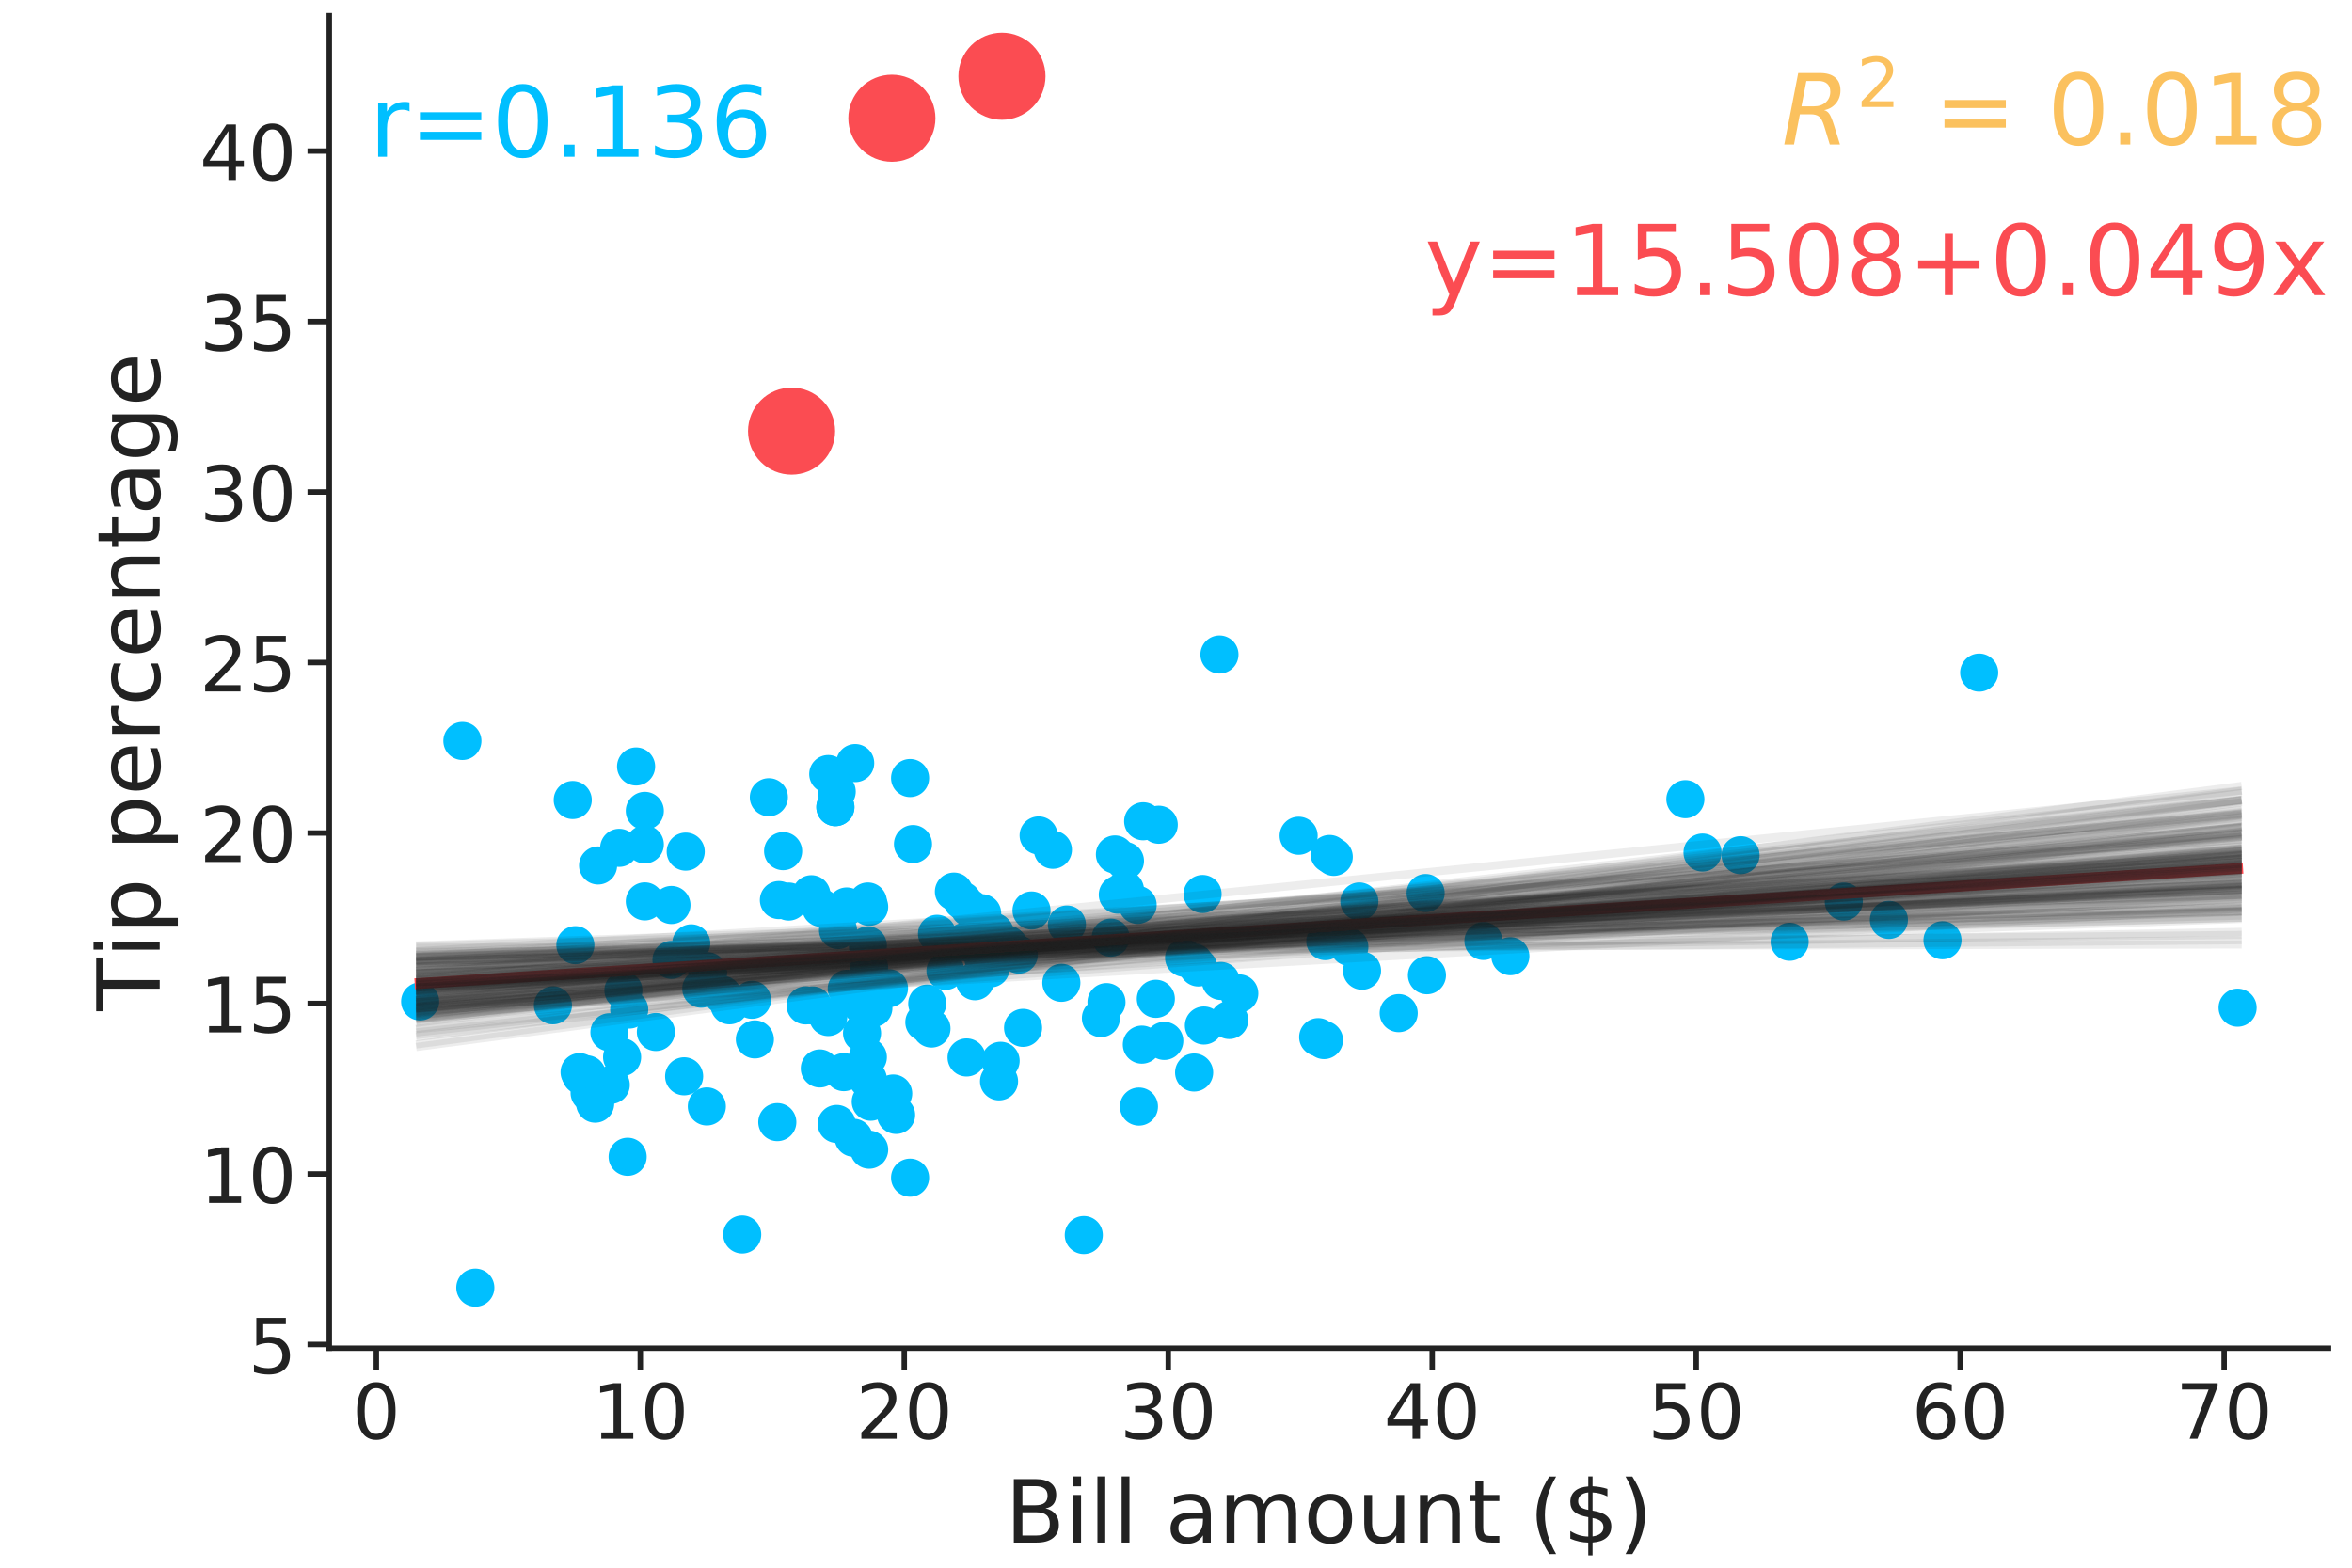 <?xml version="1.0" encoding="utf-8" standalone="no"?>
<!DOCTYPE svg PUBLIC "-//W3C//DTD SVG 1.1//EN"
  "http://www.w3.org/Graphics/SVG/1.1/DTD/svg11.dtd">
<!-- Created with matplotlib (http://matplotlib.org/) -->
<svg height="288pt" version="1.1" viewBox="0 0 432 288" width="432pt" xmlns="http://www.w3.org/2000/svg" xmlns:xlink="http://www.w3.org/1999/xlink">
 <defs>
  <style type="text/css">
*{stroke-linecap:butt;stroke-linejoin:round;}
  </style>
 </defs>
 <g id="figure_1">
  <g id="patch_1">
   <path d="M 0 288 
L 432 288 
L 432 0 
L 0 0 
z
" style="fill:none;"/>
  </g>
  <g id="axes_1">
   <g id="patch_2">
    <path d="M 60.48 247.68 
L 427.68 247.68 
L 427.68 2.88 
L 60.48 2.88 
z
" style="fill:none;"/>
   </g>
   <g id="matplotlib.axis_1">
    <g id="xtick_1">
     <g id="line2d_1">
      <defs>
       <path d="M 0 0 
L 0 4 
" id="m77fd773f49" style="stroke:#222222;"/>
      </defs>
      <g>
       <use style="fill:#222222;stroke:#222222;" x="69.122" xlink:href="#m77fd773f49" y="247.68"/>
      </g>
     </g>
     <g id="text_1">
      <!-- 0 -->
      <defs>
       <path d="M 31.781 66.406 
Q 24.172 66.406 20.328 58.906 
Q 16.5 51.422 16.5 36.375 
Q 16.5 21.391 20.328 13.891 
Q 24.172 6.391 31.781 6.391 
Q 39.453 6.391 43.281 13.891 
Q 47.125 21.391 47.125 36.375 
Q 47.125 51.422 43.281 58.906 
Q 39.453 66.406 31.781 66.406 
z
M 31.781 74.219 
Q 44.047 74.219 50.516 64.516 
Q 56.984 54.828 56.984 36.375 
Q 56.984 17.969 50.516 8.266 
Q 44.047 -1.422 31.781 -1.422 
Q 19.531 -1.422 13.062 8.266 
Q 6.594 17.969 6.594 36.375 
Q 6.594 54.828 13.062 64.516 
Q 19.531 74.219 31.781 74.219 
z
" id="DejaVuSans-30"/>
      </defs>
      <g style="fill:#222222;" transform="translate(64.669 264.318)scale(0.14 -0.14)">
       <use xlink:href="#DejaVuSans-30"/>
      </g>
     </g>
    </g>
    <g id="xtick_2">
     <g id="line2d_2">
      <g>
       <use style="fill:#222222;stroke:#222222;" x="117.607" xlink:href="#m77fd773f49" y="247.68"/>
      </g>
     </g>
     <g id="text_2">
      <!-- 10 -->
      <defs>
       <path d="M 12.406 8.297 
L 28.516 8.297 
L 28.516 63.922 
L 10.984 60.406 
L 10.984 69.391 
L 28.422 72.906 
L 38.281 72.906 
L 38.281 8.297 
L 54.391 8.297 
L 54.391 0 
L 12.406 0 
z
" id="DejaVuSans-31"/>
      </defs>
      <g style="fill:#222222;" transform="translate(108.7 264.318)scale(0.14 -0.14)">
       <use xlink:href="#DejaVuSans-31"/>
       <use x="63.623" xlink:href="#DejaVuSans-30"/>
      </g>
     </g>
    </g>
    <g id="xtick_3">
     <g id="line2d_3">
      <g>
       <use style="fill:#222222;stroke:#222222;" x="166.092" xlink:href="#m77fd773f49" y="247.68"/>
      </g>
     </g>
     <g id="text_3">
      <!-- 20 -->
      <defs>
       <path d="M 19.188 8.297 
L 53.609 8.297 
L 53.609 0 
L 7.328 0 
L 7.328 8.297 
Q 12.938 14.109 22.625 23.891 
Q 32.328 33.688 34.812 36.531 
Q 39.547 41.844 41.422 45.531 
Q 43.312 49.219 43.312 52.781 
Q 43.312 58.594 39.234 62.25 
Q 35.156 65.922 28.609 65.922 
Q 23.969 65.922 18.812 64.312 
Q 13.672 62.703 7.812 59.422 
L 7.812 69.391 
Q 13.766 71.781 18.938 73 
Q 24.125 74.219 28.422 74.219 
Q 39.75 74.219 46.484 68.547 
Q 53.219 62.891 53.219 53.422 
Q 53.219 48.922 51.531 44.891 
Q 49.859 40.875 45.406 35.406 
Q 44.188 33.984 37.641 27.219 
Q 31.109 20.453 19.188 8.297 
z
" id="DejaVuSans-32"/>
      </defs>
      <g style="fill:#222222;" transform="translate(157.185 264.318)scale(0.14 -0.14)">
       <use xlink:href="#DejaVuSans-32"/>
       <use x="63.623" xlink:href="#DejaVuSans-30"/>
      </g>
     </g>
    </g>
    <g id="xtick_4">
     <g id="line2d_4">
      <g>
       <use style="fill:#222222;stroke:#222222;" x="214.577" xlink:href="#m77fd773f49" y="247.68"/>
      </g>
     </g>
     <g id="text_4">
      <!-- 30 -->
      <defs>
       <path d="M 40.578 39.312 
Q 47.656 37.797 51.625 33 
Q 55.609 28.219 55.609 21.188 
Q 55.609 10.406 48.188 4.484 
Q 40.766 -1.422 27.094 -1.422 
Q 22.516 -1.422 17.656 -0.516 
Q 12.797 0.391 7.625 2.203 
L 7.625 11.719 
Q 11.719 9.328 16.594 8.109 
Q 21.484 6.891 26.812 6.891 
Q 36.078 6.891 40.938 10.547 
Q 45.797 14.203 45.797 21.188 
Q 45.797 27.641 41.281 31.266 
Q 36.766 34.906 28.719 34.906 
L 20.219 34.906 
L 20.219 43.016 
L 29.109 43.016 
Q 36.375 43.016 40.234 45.922 
Q 44.094 48.828 44.094 54.297 
Q 44.094 59.906 40.109 62.906 
Q 36.141 65.922 28.719 65.922 
Q 24.656 65.922 20.016 65.031 
Q 15.375 64.156 9.812 62.312 
L 9.812 71.094 
Q 15.438 72.656 20.344 73.438 
Q 25.25 74.219 29.594 74.219 
Q 40.828 74.219 47.359 69.109 
Q 53.906 64.016 53.906 55.328 
Q 53.906 49.266 50.438 45.094 
Q 46.969 40.922 40.578 39.312 
z
" id="DejaVuSans-33"/>
      </defs>
      <g style="fill:#222222;" transform="translate(205.669 264.318)scale(0.14 -0.14)">
       <use xlink:href="#DejaVuSans-33"/>
       <use x="63.623" xlink:href="#DejaVuSans-30"/>
      </g>
     </g>
    </g>
    <g id="xtick_5">
     <g id="line2d_5">
      <g>
       <use style="fill:#222222;stroke:#222222;" x="263.062" xlink:href="#m77fd773f49" y="247.68"/>
      </g>
     </g>
     <g id="text_5">
      <!-- 40 -->
      <defs>
       <path d="M 37.797 64.312 
L 12.891 25.391 
L 37.797 25.391 
z
M 35.203 72.906 
L 47.609 72.906 
L 47.609 25.391 
L 58.016 25.391 
L 58.016 17.188 
L 47.609 17.188 
L 47.609 0 
L 37.797 0 
L 37.797 17.188 
L 4.891 17.188 
L 4.891 26.703 
z
" id="DejaVuSans-34"/>
      </defs>
      <g style="fill:#222222;" transform="translate(254.154 264.318)scale(0.14 -0.14)">
       <use xlink:href="#DejaVuSans-34"/>
       <use x="63.623" xlink:href="#DejaVuSans-30"/>
      </g>
     </g>
    </g>
    <g id="xtick_6">
     <g id="line2d_6">
      <g>
       <use style="fill:#222222;stroke:#222222;" x="311.547" xlink:href="#m77fd773f49" y="247.68"/>
      </g>
     </g>
     <g id="text_6">
      <!-- 50 -->
      <defs>
       <path d="M 10.797 72.906 
L 49.516 72.906 
L 49.516 64.594 
L 19.828 64.594 
L 19.828 46.734 
Q 21.969 47.469 24.109 47.828 
Q 26.266 48.188 28.422 48.188 
Q 40.625 48.188 47.75 41.5 
Q 54.891 34.812 54.891 23.391 
Q 54.891 11.625 47.562 5.094 
Q 40.234 -1.422 26.906 -1.422 
Q 22.312 -1.422 17.547 -0.641 
Q 12.797 0.141 7.719 1.703 
L 7.719 11.625 
Q 12.109 9.234 16.797 8.062 
Q 21.484 6.891 26.703 6.891 
Q 35.156 6.891 40.078 11.328 
Q 45.016 15.766 45.016 23.391 
Q 45.016 31 40.078 35.438 
Q 35.156 39.891 26.703 39.891 
Q 22.75 39.891 18.812 39.016 
Q 14.891 38.141 10.797 36.281 
z
" id="DejaVuSans-35"/>
      </defs>
      <g style="fill:#222222;" transform="translate(302.639 264.318)scale(0.14 -0.14)">
       <use xlink:href="#DejaVuSans-35"/>
       <use x="63.623" xlink:href="#DejaVuSans-30"/>
      </g>
     </g>
    </g>
    <g id="xtick_7">
     <g id="line2d_7">
      <g>
       <use style="fill:#222222;stroke:#222222;" x="360.032" xlink:href="#m77fd773f49" y="247.68"/>
      </g>
     </g>
     <g id="text_7">
      <!-- 60 -->
      <defs>
       <path d="M 33.016 40.375 
Q 26.375 40.375 22.484 35.828 
Q 18.609 31.297 18.609 23.391 
Q 18.609 15.531 22.484 10.953 
Q 26.375 6.391 33.016 6.391 
Q 39.656 6.391 43.531 10.953 
Q 47.406 15.531 47.406 23.391 
Q 47.406 31.297 43.531 35.828 
Q 39.656 40.375 33.016 40.375 
z
M 52.594 71.297 
L 52.594 62.312 
Q 48.875 64.062 45.094 64.984 
Q 41.312 65.922 37.594 65.922 
Q 27.828 65.922 22.672 59.328 
Q 17.531 52.734 16.797 39.406 
Q 19.672 43.656 24.016 45.922 
Q 28.375 48.188 33.594 48.188 
Q 44.578 48.188 50.953 41.516 
Q 57.328 34.859 57.328 23.391 
Q 57.328 12.156 50.688 5.359 
Q 44.047 -1.422 33.016 -1.422 
Q 20.359 -1.422 13.672 8.266 
Q 6.984 17.969 6.984 36.375 
Q 6.984 53.656 15.188 63.938 
Q 23.391 74.219 37.203 74.219 
Q 40.922 74.219 44.703 73.484 
Q 48.484 72.75 52.594 71.297 
z
" id="DejaVuSans-36"/>
      </defs>
      <g style="fill:#222222;" transform="translate(351.124 264.318)scale(0.14 -0.14)">
       <use xlink:href="#DejaVuSans-36"/>
       <use x="63.623" xlink:href="#DejaVuSans-30"/>
      </g>
     </g>
    </g>
    <g id="xtick_8">
     <g id="line2d_8">
      <g>
       <use style="fill:#222222;stroke:#222222;" x="408.516" xlink:href="#m77fd773f49" y="247.68"/>
      </g>
     </g>
     <g id="text_8">
      <!-- 70 -->
      <defs>
       <path d="M 8.203 72.906 
L 55.078 72.906 
L 55.078 68.703 
L 28.609 0 
L 18.312 0 
L 43.219 64.594 
L 8.203 64.594 
z
" id="DejaVuSans-37"/>
      </defs>
      <g style="fill:#222222;" transform="translate(399.609 264.318)scale(0.14 -0.14)">
       <use xlink:href="#DejaVuSans-37"/>
       <use x="63.623" xlink:href="#DejaVuSans-30"/>
      </g>
     </g>
    </g>
    <g id="text_9">
     <!-- Bill amount ($) -->
     <defs>
      <path d="M 19.672 34.812 
L 19.672 8.109 
L 35.5 8.109 
Q 43.453 8.109 47.281 11.406 
Q 51.125 14.703 51.125 21.484 
Q 51.125 28.328 47.281 31.562 
Q 43.453 34.812 35.5 34.812 
z
M 19.672 64.797 
L 19.672 42.828 
L 34.281 42.828 
Q 41.5 42.828 45.031 45.531 
Q 48.578 48.25 48.578 53.812 
Q 48.578 59.328 45.031 62.062 
Q 41.5 64.797 34.281 64.797 
z
M 9.812 72.906 
L 35.016 72.906 
Q 46.297 72.906 52.391 68.219 
Q 58.5 63.531 58.5 54.891 
Q 58.5 48.188 55.375 44.234 
Q 52.25 40.281 46.188 39.312 
Q 53.469 37.75 57.5 32.781 
Q 61.531 27.828 61.531 20.406 
Q 61.531 10.641 54.891 5.312 
Q 48.25 0 35.984 0 
L 9.812 0 
z
" id="DejaVuSans-42"/>
      <path d="M 9.422 54.688 
L 18.406 54.688 
L 18.406 0 
L 9.422 0 
z
M 9.422 75.984 
L 18.406 75.984 
L 18.406 64.594 
L 9.422 64.594 
z
" id="DejaVuSans-69"/>
      <path d="M 9.422 75.984 
L 18.406 75.984 
L 18.406 0 
L 9.422 0 
z
" id="DejaVuSans-6c"/>
      <path id="DejaVuSans-20"/>
      <path d="M 34.281 27.484 
Q 23.391 27.484 19.188 25 
Q 14.984 22.516 14.984 16.5 
Q 14.984 11.719 18.141 8.906 
Q 21.297 6.109 26.703 6.109 
Q 34.188 6.109 38.703 11.406 
Q 43.219 16.703 43.219 25.484 
L 43.219 27.484 
z
M 52.203 31.203 
L 52.203 0 
L 43.219 0 
L 43.219 8.297 
Q 40.141 3.328 35.547 0.953 
Q 30.953 -1.422 24.312 -1.422 
Q 15.922 -1.422 10.953 3.297 
Q 6 8.016 6 15.922 
Q 6 25.141 12.172 29.828 
Q 18.359 34.516 30.609 34.516 
L 43.219 34.516 
L 43.219 35.406 
Q 43.219 41.609 39.141 45 
Q 35.062 48.391 27.688 48.391 
Q 23 48.391 18.547 47.266 
Q 14.109 46.141 10.016 43.891 
L 10.016 52.203 
Q 14.938 54.109 19.578 55.047 
Q 24.219 56 28.609 56 
Q 40.484 56 46.344 49.844 
Q 52.203 43.703 52.203 31.203 
z
" id="DejaVuSans-61"/>
      <path d="M 52 44.188 
Q 55.375 50.25 60.062 53.125 
Q 64.75 56 71.094 56 
Q 79.641 56 84.281 50.016 
Q 88.922 44.047 88.922 33.016 
L 88.922 0 
L 79.891 0 
L 79.891 32.719 
Q 79.891 40.578 77.094 44.375 
Q 74.312 48.188 68.609 48.188 
Q 61.625 48.188 57.562 43.547 
Q 53.516 38.922 53.516 30.906 
L 53.516 0 
L 44.484 0 
L 44.484 32.719 
Q 44.484 40.625 41.703 44.406 
Q 38.922 48.188 33.109 48.188 
Q 26.219 48.188 22.156 43.531 
Q 18.109 38.875 18.109 30.906 
L 18.109 0 
L 9.078 0 
L 9.078 54.688 
L 18.109 54.688 
L 18.109 46.188 
Q 21.188 51.219 25.484 53.609 
Q 29.781 56 35.688 56 
Q 41.656 56 45.828 52.969 
Q 50 49.953 52 44.188 
z
" id="DejaVuSans-6d"/>
      <path d="M 30.609 48.391 
Q 23.391 48.391 19.188 42.75 
Q 14.984 37.109 14.984 27.297 
Q 14.984 17.484 19.156 11.844 
Q 23.344 6.203 30.609 6.203 
Q 37.797 6.203 41.984 11.859 
Q 46.188 17.531 46.188 27.297 
Q 46.188 37.016 41.984 42.703 
Q 37.797 48.391 30.609 48.391 
z
M 30.609 56 
Q 42.328 56 49.016 48.375 
Q 55.719 40.766 55.719 27.297 
Q 55.719 13.875 49.016 6.219 
Q 42.328 -1.422 30.609 -1.422 
Q 18.844 -1.422 12.172 6.219 
Q 5.516 13.875 5.516 27.297 
Q 5.516 40.766 12.172 48.375 
Q 18.844 56 30.609 56 
z
" id="DejaVuSans-6f"/>
      <path d="M 8.5 21.578 
L 8.5 54.688 
L 17.484 54.688 
L 17.484 21.922 
Q 17.484 14.156 20.5 10.266 
Q 23.531 6.391 29.594 6.391 
Q 36.859 6.391 41.078 11.031 
Q 45.312 15.672 45.312 23.688 
L 45.312 54.688 
L 54.297 54.688 
L 54.297 0 
L 45.312 0 
L 45.312 8.406 
Q 42.047 3.422 37.719 1 
Q 33.406 -1.422 27.688 -1.422 
Q 18.266 -1.422 13.375 4.438 
Q 8.5 10.297 8.5 21.578 
z
M 31.109 56 
z
" id="DejaVuSans-75"/>
      <path d="M 54.891 33.016 
L 54.891 0 
L 45.906 0 
L 45.906 32.719 
Q 45.906 40.484 42.875 44.328 
Q 39.844 48.188 33.797 48.188 
Q 26.516 48.188 22.312 43.547 
Q 18.109 38.922 18.109 30.906 
L 18.109 0 
L 9.078 0 
L 9.078 54.688 
L 18.109 54.688 
L 18.109 46.188 
Q 21.344 51.125 25.703 53.562 
Q 30.078 56 35.797 56 
Q 45.219 56 50.047 50.172 
Q 54.891 44.344 54.891 33.016 
z
" id="DejaVuSans-6e"/>
      <path d="M 18.312 70.219 
L 18.312 54.688 
L 36.812 54.688 
L 36.812 47.703 
L 18.312 47.703 
L 18.312 18.016 
Q 18.312 11.328 20.141 9.422 
Q 21.969 7.516 27.594 7.516 
L 36.812 7.516 
L 36.812 0 
L 27.594 0 
Q 17.188 0 13.234 3.875 
Q 9.281 7.766 9.281 18.016 
L 9.281 47.703 
L 2.688 47.703 
L 2.688 54.688 
L 9.281 54.688 
L 9.281 70.219 
z
" id="DejaVuSans-74"/>
      <path d="M 31 75.875 
Q 24.469 64.656 21.281 53.656 
Q 18.109 42.672 18.109 31.391 
Q 18.109 20.125 21.312 9.062 
Q 24.516 -2 31 -13.188 
L 23.188 -13.188 
Q 15.875 -1.703 12.234 9.375 
Q 8.594 20.453 8.594 31.391 
Q 8.594 42.281 12.203 53.312 
Q 15.828 64.359 23.188 75.875 
z
" id="DejaVuSans-28"/>
      <path d="M 33.797 -14.703 
L 28.906 -14.703 
L 28.859 0 
Q 23.734 0.094 18.609 1.188 
Q 13.484 2.297 8.297 4.5 
L 8.297 13.281 
Q 13.281 10.156 18.375 8.562 
Q 23.484 6.984 28.906 6.938 
L 28.906 29.203 
Q 18.109 30.953 13.203 35.156 
Q 8.297 39.359 8.297 46.688 
Q 8.297 54.641 13.625 59.219 
Q 18.953 63.812 28.906 64.5 
L 28.906 75.984 
L 33.797 75.984 
L 33.797 64.656 
Q 38.328 64.453 42.578 63.688 
Q 46.828 62.938 50.875 61.625 
L 50.875 53.078 
Q 46.828 55.125 42.547 56.25 
Q 38.281 57.375 33.797 57.562 
L 33.797 36.719 
Q 44.875 35.016 50.094 30.609 
Q 55.328 26.219 55.328 18.609 
Q 55.328 10.359 49.781 5.594 
Q 44.234 0.828 33.797 0.094 
z
M 28.906 37.594 
L 28.906 57.625 
Q 23.25 56.984 20.266 54.391 
Q 17.281 51.812 17.281 47.516 
Q 17.281 43.312 20.031 40.969 
Q 22.797 38.625 28.906 37.594 
z
M 33.797 28.219 
L 33.797 7.078 
Q 39.984 7.906 43.141 10.594 
Q 46.297 13.281 46.297 17.672 
Q 46.297 21.969 43.281 24.5 
Q 40.281 27.047 33.797 28.219 
z
" id="DejaVuSans-24"/>
      <path d="M 8.016 75.875 
L 15.828 75.875 
Q 23.141 64.359 26.781 53.312 
Q 30.422 42.281 30.422 31.391 
Q 30.422 20.453 26.781 9.375 
Q 23.141 -1.703 15.828 -13.188 
L 8.016 -13.188 
Q 14.5 -2 17.703 9.062 
Q 20.906 20.125 20.906 31.391 
Q 20.906 42.672 17.703 53.656 
Q 14.5 64.656 8.016 75.875 
z
" id="DejaVuSans-29"/>
     </defs>
     <g style="fill:#222222;" transform="translate(184.64 283.387)scale(0.16 -0.16)">
      <use xlink:href="#DejaVuSans-42"/>
      <use x="68.604" xlink:href="#DejaVuSans-69"/>
      <use x="96.387" xlink:href="#DejaVuSans-6c"/>
      <use x="124.17" xlink:href="#DejaVuSans-6c"/>
      <use x="151.953" xlink:href="#DejaVuSans-20"/>
      <use x="183.74" xlink:href="#DejaVuSans-61"/>
      <use x="245.02" xlink:href="#DejaVuSans-6d"/>
      <use x="342.432" xlink:href="#DejaVuSans-6f"/>
      <use x="403.613" xlink:href="#DejaVuSans-75"/>
      <use x="466.992" xlink:href="#DejaVuSans-6e"/>
      <use x="530.371" xlink:href="#DejaVuSans-74"/>
      <use x="569.58" xlink:href="#DejaVuSans-20"/>
      <use x="601.367" xlink:href="#DejaVuSans-28"/>
      <use x="640.381" xlink:href="#DejaVuSans-24"/>
      <use x="704.004" xlink:href="#DejaVuSans-29"/>
     </g>
    </g>
   </g>
   <g id="matplotlib.axis_2">
    <g id="ytick_1">
     <g id="line2d_9">
      <defs>
       <path d="M 0 0 
L -4 0 
" id="m2604db794d" style="stroke:#222222;"/>
      </defs>
      <g>
       <use style="fill:#222222;stroke:#222222;" x="60.48" xlink:href="#m2604db794d" y="246.993"/>
      </g>
     </g>
     <g id="text_10">
      <!-- 5 -->
      <g style="fill:#222222;" transform="translate(45.572 252.312)scale(0.14 -0.14)">
       <use xlink:href="#DejaVuSans-35"/>
      </g>
     </g>
    </g>
    <g id="ytick_2">
     <g id="line2d_10">
      <g>
       <use style="fill:#222222;stroke:#222222;" x="60.48" xlink:href="#m2604db794d" y="215.673"/>
      </g>
     </g>
     <g id="text_11">
      <!-- 10 -->
      <g style="fill:#222222;" transform="translate(36.665 220.991)scale(0.14 -0.14)">
       <use xlink:href="#DejaVuSans-31"/>
       <use x="63.623" xlink:href="#DejaVuSans-30"/>
      </g>
     </g>
    </g>
    <g id="ytick_3">
     <g id="line2d_11">
      <g>
       <use style="fill:#222222;stroke:#222222;" x="60.48" xlink:href="#m2604db794d" y="184.352"/>
      </g>
     </g>
     <g id="text_12">
      <!-- 15 -->
      <g style="fill:#222222;" transform="translate(36.665 189.671)scale(0.14 -0.14)">
       <use xlink:href="#DejaVuSans-31"/>
       <use x="63.623" xlink:href="#DejaVuSans-35"/>
      </g>
     </g>
    </g>
    <g id="ytick_4">
     <g id="line2d_12">
      <g>
       <use style="fill:#222222;stroke:#222222;" x="60.48" xlink:href="#m2604db794d" y="153.032"/>
      </g>
     </g>
     <g id="text_13">
      <!-- 20 -->
      <g style="fill:#222222;" transform="translate(36.665 158.351)scale(0.14 -0.14)">
       <use xlink:href="#DejaVuSans-32"/>
       <use x="63.623" xlink:href="#DejaVuSans-30"/>
      </g>
     </g>
    </g>
    <g id="ytick_5">
     <g id="line2d_13">
      <g>
       <use style="fill:#222222;stroke:#222222;" x="60.48" xlink:href="#m2604db794d" y="121.712"/>
      </g>
     </g>
     <g id="text_14">
      <!-- 25 -->
      <g style="fill:#222222;" transform="translate(36.665 127.031)scale(0.14 -0.14)">
       <use xlink:href="#DejaVuSans-32"/>
       <use x="63.623" xlink:href="#DejaVuSans-35"/>
      </g>
     </g>
    </g>
    <g id="ytick_6">
     <g id="line2d_14">
      <g>
       <use style="fill:#222222;stroke:#222222;" x="60.48" xlink:href="#m2604db794d" y="90.392"/>
      </g>
     </g>
     <g id="text_15">
      <!-- 30 -->
      <g style="fill:#222222;" transform="translate(36.665 95.711)scale(0.14 -0.14)">
       <use xlink:href="#DejaVuSans-33"/>
       <use x="63.623" xlink:href="#DejaVuSans-30"/>
      </g>
     </g>
    </g>
    <g id="ytick_7">
     <g id="line2d_15">
      <g>
       <use style="fill:#222222;stroke:#222222;" x="60.48" xlink:href="#m2604db794d" y="59.071"/>
      </g>
     </g>
     <g id="text_16">
      <!-- 35 -->
      <g style="fill:#222222;" transform="translate(36.665 64.39)scale(0.14 -0.14)">
       <use xlink:href="#DejaVuSans-33"/>
       <use x="63.623" xlink:href="#DejaVuSans-35"/>
      </g>
     </g>
    </g>
    <g id="ytick_8">
     <g id="line2d_16">
      <g>
       <use style="fill:#222222;stroke:#222222;" x="60.48" xlink:href="#m2604db794d" y="27.751"/>
      </g>
     </g>
     <g id="text_17">
      <!-- 40 -->
      <g style="fill:#222222;" transform="translate(36.665 33.07)scale(0.14 -0.14)">
       <use xlink:href="#DejaVuSans-34"/>
       <use x="63.623" xlink:href="#DejaVuSans-30"/>
      </g>
     </g>
    </g>
    <g id="text_18">
     <!-- Tip percentage -->
     <defs>
      <path d="M -0.297 72.906 
L 61.375 72.906 
L 61.375 64.594 
L 35.5 64.594 
L 35.5 0 
L 25.594 0 
L 25.594 64.594 
L -0.297 64.594 
z
" id="DejaVuSans-54"/>
      <path d="M 18.109 8.203 
L 18.109 -20.797 
L 9.078 -20.797 
L 9.078 54.688 
L 18.109 54.688 
L 18.109 46.391 
Q 20.953 51.266 25.266 53.625 
Q 29.594 56 35.594 56 
Q 45.562 56 51.781 48.094 
Q 58.016 40.188 58.016 27.297 
Q 58.016 14.406 51.781 6.484 
Q 45.562 -1.422 35.594 -1.422 
Q 29.594 -1.422 25.266 0.953 
Q 20.953 3.328 18.109 8.203 
z
M 48.688 27.297 
Q 48.688 37.203 44.609 42.844 
Q 40.531 48.484 33.406 48.484 
Q 26.266 48.484 22.188 42.844 
Q 18.109 37.203 18.109 27.297 
Q 18.109 17.391 22.188 11.75 
Q 26.266 6.109 33.406 6.109 
Q 40.531 6.109 44.609 11.75 
Q 48.688 17.391 48.688 27.297 
z
" id="DejaVuSans-70"/>
      <path d="M 56.203 29.594 
L 56.203 25.203 
L 14.891 25.203 
Q 15.484 15.922 20.484 11.062 
Q 25.484 6.203 34.422 6.203 
Q 39.594 6.203 44.453 7.469 
Q 49.312 8.734 54.109 11.281 
L 54.109 2.781 
Q 49.266 0.734 44.188 -0.344 
Q 39.109 -1.422 33.891 -1.422 
Q 20.797 -1.422 13.156 6.188 
Q 5.516 13.812 5.516 26.812 
Q 5.516 40.234 12.766 48.109 
Q 20.016 56 32.328 56 
Q 43.359 56 49.781 48.891 
Q 56.203 41.797 56.203 29.594 
z
M 47.219 32.234 
Q 47.125 39.594 43.094 43.984 
Q 39.062 48.391 32.422 48.391 
Q 24.906 48.391 20.391 44.141 
Q 15.875 39.891 15.188 32.172 
z
" id="DejaVuSans-65"/>
      <path d="M 41.109 46.297 
Q 39.594 47.172 37.812 47.578 
Q 36.031 48 33.891 48 
Q 26.266 48 22.188 43.047 
Q 18.109 38.094 18.109 28.812 
L 18.109 0 
L 9.078 0 
L 9.078 54.688 
L 18.109 54.688 
L 18.109 46.188 
Q 20.953 51.172 25.484 53.578 
Q 30.031 56 36.531 56 
Q 37.453 56 38.578 55.875 
Q 39.703 55.766 41.062 55.516 
z
" id="DejaVuSans-72"/>
      <path d="M 48.781 52.594 
L 48.781 44.188 
Q 44.969 46.297 41.141 47.344 
Q 37.312 48.391 33.406 48.391 
Q 24.656 48.391 19.812 42.844 
Q 14.984 37.312 14.984 27.297 
Q 14.984 17.281 19.812 11.734 
Q 24.656 6.203 33.406 6.203 
Q 37.312 6.203 41.141 7.25 
Q 44.969 8.297 48.781 10.406 
L 48.781 2.094 
Q 45.016 0.344 40.984 -0.531 
Q 36.969 -1.422 32.422 -1.422 
Q 20.062 -1.422 12.781 6.344 
Q 5.516 14.109 5.516 27.297 
Q 5.516 40.672 12.859 48.328 
Q 20.219 56 33.016 56 
Q 37.156 56 41.109 55.141 
Q 45.062 54.297 48.781 52.594 
z
" id="DejaVuSans-63"/>
      <path d="M 45.406 27.984 
Q 45.406 37.75 41.375 43.109 
Q 37.359 48.484 30.078 48.484 
Q 22.859 48.484 18.828 43.109 
Q 14.797 37.75 14.797 27.984 
Q 14.797 18.266 18.828 12.891 
Q 22.859 7.516 30.078 7.516 
Q 37.359 7.516 41.375 12.891 
Q 45.406 18.266 45.406 27.984 
z
M 54.391 6.781 
Q 54.391 -7.172 48.188 -13.984 
Q 42 -20.797 29.203 -20.797 
Q 24.469 -20.797 20.266 -20.094 
Q 16.062 -19.391 12.109 -17.922 
L 12.109 -9.188 
Q 16.062 -11.328 19.922 -12.344 
Q 23.781 -13.375 27.781 -13.375 
Q 36.625 -13.375 41.016 -8.766 
Q 45.406 -4.156 45.406 5.172 
L 45.406 9.625 
Q 42.625 4.781 38.281 2.391 
Q 33.938 0 27.875 0 
Q 17.828 0 11.672 7.656 
Q 5.516 15.328 5.516 27.984 
Q 5.516 40.672 11.672 48.328 
Q 17.828 56 27.875 56 
Q 33.938 56 38.281 53.609 
Q 42.625 51.219 45.406 46.391 
L 45.406 54.688 
L 54.391 54.688 
z
" id="DejaVuSans-67"/>
     </defs>
     <g style="fill:#222222;" transform="translate(29.337 185.725)rotate(-90)scale(0.16 -0.16)">
      <use xlink:href="#DejaVuSans-54"/>
      <use x="61.037" xlink:href="#DejaVuSans-69"/>
      <use x="88.82" xlink:href="#DejaVuSans-70"/>
      <use x="152.297" xlink:href="#DejaVuSans-20"/>
      <use x="184.084" xlink:href="#DejaVuSans-70"/>
      <use x="247.561" xlink:href="#DejaVuSans-65"/>
      <use x="309.084" xlink:href="#DejaVuSans-72"/>
      <use x="350.166" xlink:href="#DejaVuSans-63"/>
      <use x="405.146" xlink:href="#DejaVuSans-65"/>
      <use x="466.67" xlink:href="#DejaVuSans-6e"/>
      <use x="530.049" xlink:href="#DejaVuSans-74"/>
      <use x="569.258" xlink:href="#DejaVuSans-61"/>
      <use x="630.537" xlink:href="#DejaVuSans-67"/>
      <use x="694.014" xlink:href="#DejaVuSans-65"/>
     </g>
    </g>
   </g>
   <g id="line2d_17">
    <defs>
     <path d="M 0 3 
C 0.796 3 1.559 2.684 2.121 2.121 
C 2.684 1.559 3 0.796 3 0 
C 3 -0.796 2.684 -1.559 2.121 -2.121 
C 1.559 -2.684 0.796 -3 0 -3 
C -0.796 -3 -1.559 -2.684 -2.121 -2.121 
C -2.684 -1.559 -3 -0.796 -3 0 
C -3 0.796 -2.684 1.559 -2.121 2.121 
C -1.559 2.684 -0.796 3 0 3 
z
" id="m535906c9fc" style="stroke:#00bfff;"/>
    </defs>
    <g clip-path="url(#p26450662c8)">
     <use style="fill:#00bfff;stroke:#00bfff;" x="184.032" xlink:href="#m535906c9fc" y="14.007"/>
     <use style="fill:#00bfff;stroke:#00bfff;" x="244.201" xlink:href="#m535906c9fc" y="156.883"/>
     <use style="fill:#00bfff;stroke:#00bfff;" x="224.225" xlink:href="#m535906c9fc" y="180.211"/>
     <use style="fill:#00bfff;stroke:#00bfff;" x="153.438" xlink:href="#m535906c9fc" y="148.277"/>
     <use style="fill:#00bfff;stroke:#00bfff;" x="143.838" xlink:href="#m535906c9fc" y="156.365"/>
     <use style="fill:#00bfff;stroke:#00bfff;" x="159.401" xlink:href="#m535906c9fc" y="194.209"/>
     <use style="fill:#00bfff;stroke:#00bfff;" x="173.656" xlink:href="#m535906c9fc" y="178.367"/>
     <use style="fill:#00bfff;stroke:#00bfff;" x="164.056" xlink:href="#m535906c9fc" y="200.892"/>
     <use style="fill:#00bfff;stroke:#00bfff;" x="183.498" xlink:href="#m535906c9fc" y="198.652"/>
     <use style="fill:#00bfff;stroke:#00bfff;" x="159.644" xlink:href="#m535906c9fc" y="211.21"/>
     <use style="fill:#00bfff;stroke:#00bfff;" x="142.771" xlink:href="#m535906c9fc" y="206.147"/>
     <use style="fill:#00bfff;stroke:#00bfff;" x="118.432" xlink:href="#m535906c9fc" y="148.967"/>
     <use style="fill:#00bfff;stroke:#00bfff;" x="108.298" xlink:href="#m535906c9fc" y="200.788"/>
     <use style="fill:#00bfff;stroke:#00bfff;" x="111.935" xlink:href="#m535906c9fc" y="189.637"/>
     <use style="fill:#00bfff;stroke:#00bfff;" x="112.177" xlink:href="#m535906c9fc" y="199.307"/>
     <use style="fill:#00bfff;stroke:#00bfff;" x="153.922" xlink:href="#m535906c9fc" y="170.868"/>
     <use style="fill:#00bfff;stroke:#00bfff;" x="158.335" xlink:href="#m535906c9fc" y="189.799"/>
     <use style="fill:#00bfff;stroke:#00bfff;" x="209.971" xlink:href="#m535906c9fc" y="150.876"/>
     <use style="fill:#00bfff;stroke:#00bfff;" x="114.262" xlink:href="#m535906c9fc" y="194.209"/>
     <use style="fill:#00bfff;stroke:#00bfff;" x="272.468" xlink:href="#m535906c9fc" y="172.867"/>
     <use style="fill:#00bfff;stroke:#00bfff;" x="338.65" xlink:href="#m535906c9fc" y="165.63"/>
     <use style="fill:#00bfff;stroke:#00bfff;" x="190.771" xlink:href="#m535906c9fc" y="153.481"/>
     <use style="fill:#00bfff;stroke:#00bfff;" x="132.686" xlink:href="#m535906c9fc" y="182.752"/>
     <use style="fill:#00bfff;stroke:#00bfff;" x="309.559" xlink:href="#m535906c9fc" y="146.817"/>
     <use style="fill:#00bfff;stroke:#00bfff;" x="247.838" xlink:href="#m535906c9fc" y="173.969"/>
     <use style="fill:#00bfff;stroke:#00bfff;" x="179.086" xlink:href="#m535906c9fc" y="180.265"/>
     <use style="fill:#00bfff;stroke:#00bfff;" x="212.298" xlink:href="#m535906c9fc" y="183.493"/>
     <use style="fill:#00bfff;stroke:#00bfff;" x="159.401" xlink:href="#m535906c9fc" y="173.688"/>
     <use style="fill:#00bfff;stroke:#00bfff;" x="221.122" xlink:href="#m535906c9fc" y="188.398"/>
     <use style="fill:#00bfff;stroke:#00bfff;" x="187.135" xlink:href="#m535906c9fc" y="175.371"/>
     <use style="fill:#00bfff;stroke:#00bfff;" x="262.092" xlink:href="#m535906c9fc" y="179.159"/>
     <use style="fill:#00bfff;stroke:#00bfff;" x="129.922" xlink:href="#m535906c9fc" y="178.408"/>
     <use style="fill:#00bfff;stroke:#00bfff;" x="133.995" xlink:href="#m535906c9fc" y="184.68"/>
     <use style="fill:#00bfff;stroke:#00bfff;" x="149.268" xlink:href="#m535906c9fc" y="184.712"/>
     <use style="fill:#00bfff;stroke:#00bfff;" x="150.819" xlink:href="#m535906c9fc" y="166.787"/>
     <use style="fill:#00bfff;stroke:#00bfff;" x="145.389" xlink:href="#m535906c9fc" y="79.202"/>
     <use style="fill:#00bfff;stroke:#00bfff;" x="220.104" xlink:href="#m535906c9fc" y="177.734"/>
     <use style="fill:#00bfff;stroke:#00bfff;" x="157.074" xlink:href="#m535906c9fc" y="183.351"/>
     <use style="fill:#00bfff;stroke:#00bfff;" x="115.571" xlink:href="#m535906c9fc" y="185.464"/>
     <use style="fill:#00bfff;stroke:#00bfff;" x="243.183" xlink:href="#m535906c9fc" y="191.07"/>
     <use style="fill:#00bfff;stroke:#00bfff;" x="153.68" xlink:href="#m535906c9fc" y="145.418"/>
     <use style="fill:#00bfff;stroke:#00bfff;" x="164.589" xlink:href="#m535906c9fc" y="204.824"/>
     <use style="fill:#00bfff;stroke:#00bfff;" x="356.783" xlink:href="#m535906c9fc" y="172.733"/>
     <use style="fill:#00bfff;stroke:#00bfff;" x="114.504" xlink:href="#m535906c9fc" y="181.943"/>
     <use style="fill:#00bfff;stroke:#00bfff;" x="120.468" xlink:href="#m535906c9fc" y="189.587"/>
     <use style="fill:#00bfff;stroke:#00bfff;" x="223.983" xlink:href="#m535906c9fc" y="120.241"/>
     <use style="fill:#00bfff;stroke:#00bfff;" x="177.05" xlink:href="#m535906c9fc" y="173.068"/>
     <use style="fill:#00bfff;stroke:#00bfff;" x="167.692" xlink:href="#m535906c9fc" y="155.066"/>
     <use style="fill:#00bfff;stroke:#00bfff;" x="118.432" xlink:href="#m535906c9fc" y="165.597"/>
     <use style="fill:#00bfff;stroke:#00bfff;" x="113.728" xlink:href="#m535906c9fc" y="155.756"/>
     <use style="fill:#00bfff;stroke:#00bfff;" x="175.207" xlink:href="#m535906c9fc" y="163.797"/>
     <use style="fill:#00bfff;stroke:#00bfff;" x="170.31" xlink:href="#m535906c9fc" y="184.367"/>
     <use style="fill:#00bfff;stroke:#00bfff;" x="153.438" xlink:href="#m535906c9fc" y="148.277"/>
     <use style="fill:#00bfff;stroke:#00bfff;" x="107.765" xlink:href="#m535906c9fc" y="197.36"/>
     <use style="fill:#00bfff;stroke:#00bfff;" x="225.777" xlink:href="#m535906c9fc" y="187.386"/>
     <use style="fill:#00bfff;stroke:#00bfff;" x="106.456" xlink:href="#m535906c9fc" y="196.962"/>
     <use style="fill:#00bfff;stroke:#00bfff;" x="106.747" xlink:href="#m535906c9fc" y="197.591"/>
     <use style="fill:#00bfff;stroke:#00bfff;" x="182.722" xlink:href="#m535906c9fc" y="171.372"/>
     <use style="fill:#00bfff;stroke:#00bfff;" x="256.904" xlink:href="#m535906c9fc" y="186.123"/>
     <use style="fill:#00bfff;stroke:#00bfff;" x="410.989" xlink:href="#m535906c9fc" y="185.121"/>
     <use style="fill:#00bfff;stroke:#00bfff;" x="363.522" xlink:href="#m535906c9fc" y="123.569"/>
     <use style="fill:#00bfff;stroke:#00bfff;" x="219.328" xlink:href="#m535906c9fc" y="176.81"/>
     <use style="fill:#00bfff;stroke:#00bfff;" x="181.947" xlink:href="#m535906c9fc" y="177.905"/>
     <use style="fill:#00bfff;stroke:#00bfff;" x="194.941" xlink:href="#m535906c9fc" y="180.55"/>
     <use style="fill:#00bfff;stroke:#00bfff;" x="212.832" xlink:href="#m535906c9fc" y="151.51"/>
     <use style="fill:#00bfff;stroke:#00bfff;" x="109.316" xlink:href="#m535906c9fc" y="202.752"/>
     <use style="fill:#00bfff;stroke:#00bfff;" x="195.959" xlink:href="#m535906c9fc" y="169.842"/>
     <use style="fill:#00bfff;stroke:#00bfff;" x="238.528" xlink:href="#m535906c9fc" y="153.534"/>
     <use style="fill:#00bfff;stroke:#00bfff;" x="328.71" xlink:href="#m535906c9fc" y="173.015"/>
     <use style="fill:#00bfff;stroke:#00bfff;" x="178.068" xlink:href="#m535906c9fc" y="166.804"/>
     <use style="fill:#00bfff;stroke:#00bfff;" x="249.68" xlink:href="#m535906c9fc" y="165.614"/>
     <use style="fill:#00bfff;stroke:#00bfff;" x="183.789" xlink:href="#m535906c9fc" y="194.881"/>
     <use style="fill:#00bfff;stroke:#00bfff;" x="209.195" xlink:href="#m535906c9fc" y="203.292"/>
     <use style="fill:#00bfff;stroke:#00bfff;" x="172.104" xlink:href="#m535906c9fc" y="171.553"/>
     <use style="fill:#00bfff;stroke:#00bfff;" x="167.159" xlink:href="#m535906c9fc" y="216.354"/>
     <use style="fill:#00bfff;stroke:#00bfff;" x="105.68" xlink:href="#m535906c9fc" y="173.635"/>
     <use style="fill:#00bfff;stroke:#00bfff;" x="177.535" xlink:href="#m535906c9fc" y="194.269"/>
     <use style="fill:#00bfff;stroke:#00bfff;" x="204.783" xlink:href="#m535906c9fc" y="156.972"/>
     <use style="fill:#00bfff;stroke:#00bfff;" x="180.395" xlink:href="#m535906c9fc" y="167.771"/>
     <use style="fill:#00bfff;stroke:#00bfff;" x="154.989" xlink:href="#m535906c9fc" y="196.962"/>
     <use style="fill:#00bfff;stroke:#00bfff;" x="205.316" xlink:href="#m535906c9fc" y="164.36"/>
     <use style="fill:#00bfff;stroke:#00bfff;" x="209.728" xlink:href="#m535906c9fc" y="191.912"/>
     <use style="fill:#00bfff;stroke:#00bfff;" x="159.644" xlink:href="#m535906c9fc" y="177.659"/>
     <use style="fill:#00bfff;stroke:#00bfff;" x="250.165" xlink:href="#m535906c9fc" y="178.33"/>
     <use style="fill:#00bfff;stroke:#00bfff;" x="176.759" xlink:href="#m535906c9fc" y="165.447"/>
     <use style="fill:#00bfff;stroke:#00bfff;" x="244.977" xlink:href="#m535906c9fc" y="157.419"/>
     <use style="fill:#00bfff;stroke:#00bfff;" x="180.638" xlink:href="#m535906c9fc" y="176.182"/>
     <use style="fill:#00bfff;stroke:#00bfff;" x="277.413" xlink:href="#m535906c9fc" y="175.662"/>
     <use style="fill:#00bfff;stroke:#00bfff;" x="182.48" xlink:href="#m535906c9fc" y="171.144"/>
     <use style="fill:#00bfff;stroke:#00bfff;" x="171.086" xlink:href="#m535906c9fc" y="188.954"/>
     <use style="fill:#00bfff;stroke:#00bfff;" x="199.062" xlink:href="#m535906c9fc" y="226.892"/>
     <use style="fill:#00bfff;stroke:#00bfff;" x="206.625" xlink:href="#m535906c9fc" y="163.457"/>
     <use style="fill:#00bfff;stroke:#00bfff;" x="159.935" xlink:href="#m535906c9fc" y="202.395"/>
     <use style="fill:#00bfff;stroke:#00bfff;" x="312.71" xlink:href="#m535906c9fc" y="156.623"/>
     <use style="fill:#00bfff;stroke:#00bfff;" x="128.807" xlink:href="#m535906c9fc" y="181.63"/>
     <use style="fill:#00bfff;stroke:#00bfff;" x="208.953" xlink:href="#m535906c9fc" y="166.238"/>
     <use style="fill:#00bfff;stroke:#00bfff;" x="163.28" xlink:href="#m535906c9fc" y="181.546"/>
     <use style="fill:#00bfff;stroke:#00bfff;" x="159.401" xlink:href="#m535906c9fc" y="184.453"/>
     <use style="fill:#00bfff;stroke:#00bfff;" x="118.432" xlink:href="#m535906c9fc" y="155.126"/>
     <use style="fill:#00bfff;stroke:#00bfff;" x="159.401" xlink:href="#m535906c9fc" y="165.614"/>
     <use style="fill:#00bfff;stroke:#00bfff;" x="346.941" xlink:href="#m535906c9fc" y="168.993"/>
     <use style="fill:#00bfff;stroke:#00bfff;" x="193.389" xlink:href="#m535906c9fc" y="156.112"/>
     <use style="fill:#00bfff;stroke:#00bfff;" x="261.85" xlink:href="#m535906c9fc" y="164.063"/>
     <use style="fill:#00bfff;stroke:#00bfff;" x="77.171" xlink:href="#m535906c9fc" y="183.975"/>
     <use style="fill:#00bfff;stroke:#00bfff;" x="115.28" xlink:href="#m535906c9fc" y="212.514"/>
     <use style="fill:#00bfff;stroke:#00bfff;" x="123.328" xlink:href="#m535906c9fc" y="166.255"/>
     <use style="fill:#00bfff;stroke:#00bfff;" x="160.419" xlink:href="#m535906c9fc" y="185.167"/>
     <use style="fill:#00bfff;stroke:#00bfff;" x="155.522" xlink:href="#m535906c9fc" y="181.646"/>
     <use style="fill:#00bfff;stroke:#00bfff;" x="243.425" xlink:href="#m535906c9fc" y="172.896"/>
     <use style="fill:#00bfff;stroke:#00bfff;" x="185.341" xlink:href="#m535906c9fc" y="173.782"/>
     <use style="fill:#00bfff;stroke:#00bfff;" x="202.213" xlink:href="#m535906c9fc" y="187.034"/>
     <use style="fill:#00bfff;stroke:#00bfff;" x="203.232" xlink:href="#m535906c9fc" y="184.103"/>
     <use style="fill:#00bfff;stroke:#00bfff;" x="204.007" xlink:href="#m535906c9fc" y="172.261"/>
     <use style="fill:#00bfff;stroke:#00bfff;" x="163.813" xlink:href="#m535906c9fc" y="21.721"/>
     <use style="fill:#00bfff;stroke:#00bfff;" x="123.328" xlink:href="#m535906c9fc" y="176.34"/>
     <use style="fill:#00bfff;stroke:#00bfff;" x="126.965" xlink:href="#m535906c9fc" y="173.3"/>
     <use style="fill:#00bfff;stroke:#00bfff;" x="159.644" xlink:href="#m535906c9fc" y="166.587"/>
     <use style="fill:#00bfff;stroke:#00bfff;" x="206.625" xlink:href="#m535906c9fc" y="158.156"/>
     <use style="fill:#00bfff;stroke:#00bfff;" x="157.074" xlink:href="#m535906c9fc" y="140.186"/>
     <use style="fill:#00bfff;stroke:#00bfff;" x="167.159" xlink:href="#m535906c9fc" y="142.933"/>
     <use style="fill:#00bfff;stroke:#00bfff;" x="125.656" xlink:href="#m535906c9fc" y="197.729"/>
     <use style="fill:#00bfff;stroke:#00bfff;" x="155.522" xlink:href="#m535906c9fc" y="166.53"/>
     <use style="fill:#00bfff;stroke:#00bfff;" x="159.401" xlink:href="#m535906c9fc" y="198.246"/>
     <use style="fill:#00bfff;stroke:#00bfff;" x="84.928" xlink:href="#m535906c9fc" y="136.123"/>
     <use style="fill:#00bfff;stroke:#00bfff;" x="185.05" xlink:href="#m535906c9fc" y="173.519"/>
     <use style="fill:#00bfff;stroke:#00bfff;" x="143.062" xlink:href="#m535906c9fc" y="165.355"/>
     <use style="fill:#00bfff;stroke:#00bfff;" x="105.195" xlink:href="#m535906c9fc" y="146.97"/>
     <use style="fill:#00bfff;stroke:#00bfff;" x="125.947" xlink:href="#m535906c9fc" y="156.453"/>
     <use style="fill:#00bfff;stroke:#00bfff;" x="109.85" xlink:href="#m535906c9fc" y="158.998"/>
     <use style="fill:#00bfff;stroke:#00bfff;" x="153.68" xlink:href="#m535906c9fc" y="206.478"/>
     <use style="fill:#00bfff;stroke:#00bfff;" x="129.825" xlink:href="#m535906c9fc" y="203.265"/>
     <use style="fill:#00bfff;stroke:#00bfff;" x="138.65" xlink:href="#m535906c9fc" y="190.948"/>
     <use style="fill:#00bfff;stroke:#00bfff;" x="217.486" xlink:href="#m535906c9fc" y="175.959"/>
     <use style="fill:#00bfff;stroke:#00bfff;" x="156.783" xlink:href="#m535906c9fc" y="209.02"/>
     <use style="fill:#00bfff;stroke:#00bfff;" x="149.025" xlink:href="#m535906c9fc" y="164.283"/>
     <use style="fill:#00bfff;stroke:#00bfff;" x="187.91" xlink:href="#m535906c9fc" y="188.827"/>
     <use style="fill:#00bfff;stroke:#00bfff;" x="152.128" xlink:href="#m535906c9fc" y="142.202"/>
     <use style="fill:#00bfff;stroke:#00bfff;" x="101.559" xlink:href="#m535906c9fc" y="184.68"/>
     <use style="fill:#00bfff;stroke:#00bfff;" x="147.959" xlink:href="#m535906c9fc" y="184.699"/>
     <use style="fill:#00bfff;stroke:#00bfff;" x="136.322" xlink:href="#m535906c9fc" y="226.791"/>
     <use style="fill:#00bfff;stroke:#00bfff;" x="219.328" xlink:href="#m535906c9fc" y="197.03"/>
     <use style="fill:#00bfff;stroke:#00bfff;" x="158.335" xlink:href="#m535906c9fc" y="184.693"/>
     <use style="fill:#00bfff;stroke:#00bfff;" x="150.577" xlink:href="#m535906c9fc" y="196.284"/>
     <use style="fill:#00bfff;stroke:#00bfff;" x="87.304" xlink:href="#m535906c9fc" y="236.553"/>
     <use style="fill:#00bfff;stroke:#00bfff;" x="227.619" xlink:href="#m535906c9fc" y="182.503"/>
     <use style="fill:#00bfff;stroke:#00bfff;" x="242.116" xlink:href="#m535906c9fc" y="190.532"/>
     <use style="fill:#00bfff;stroke:#00bfff;" x="116.832" xlink:href="#m535906c9fc" y="140.81"/>
     <use style="fill:#00bfff;stroke:#00bfff;" x="138.116" xlink:href="#m535906c9fc" y="183.67"/>
     <use style="fill:#00bfff;stroke:#00bfff;" x="213.85" xlink:href="#m535906c9fc" y="191.225"/>
     <use style="fill:#00bfff;stroke:#00bfff;" x="169.777" xlink:href="#m535906c9fc" y="187.792"/>
     <use style="fill:#00bfff;stroke:#00bfff;" x="189.462" xlink:href="#m535906c9fc" y="167.266"/>
     <use style="fill:#00bfff;stroke:#00bfff;" x="144.856" xlink:href="#m535906c9fc" y="165.624"/>
     <use style="fill:#00bfff;stroke:#00bfff;" x="220.88" xlink:href="#m535906c9fc" y="164.239"/>
     <use style="fill:#00bfff;stroke:#00bfff;" x="130.068" xlink:href="#m535906c9fc" y="178.646"/>
     <use style="fill:#00bfff;stroke:#00bfff;" x="141.219" xlink:href="#m535906c9fc" y="146.461"/>
     <use style="fill:#00bfff;stroke:#00bfff;" x="319.692" xlink:href="#m535906c9fc" y="157.105"/>
     <use style="fill:#00bfff;stroke:#00bfff;" x="152.128" xlink:href="#m535906c9fc" y="186.84"/>
    </g>
   </g>
   <g id="patch_3">
    <path d="M 60.48 247.68 
L 60.48 2.88 
" style="fill:none;stroke:#222222;stroke-linecap:square;stroke-linejoin:miter;"/>
   </g>
   <g id="patch_4">
    <path d="M 60.48 247.68 
L 427.68 247.68 
" style="fill:none;stroke:#222222;stroke-linecap:square;stroke-linejoin:miter;"/>
   </g>
  </g>
  <g id="axes_2">
   <g id="line2d_18">
    <path clip-path="url(#p26450662c8)" d="M 77.171 180.663 
L 410.989 159.567 
" style="fill:none;stroke:#fb4c52;stroke-linecap:square;stroke-width:2;"/>
   </g>
   <g id="text_19">
    <!-- y=15.508+0.049x -->
    <defs>
     <path d="M 32.172 -5.078 
Q 28.375 -14.844 24.75 -17.812 
Q 21.141 -20.797 15.094 -20.797 
L 7.906 -20.797 
L 7.906 -13.281 
L 13.188 -13.281 
Q 16.891 -13.281 18.938 -11.516 
Q 21 -9.766 23.484 -3.219 
L 25.094 0.875 
L 2.984 54.688 
L 12.5 54.688 
L 29.594 11.922 
L 46.688 54.688 
L 56.203 54.688 
z
" id="DejaVuSans-79"/>
     <path d="M 10.594 45.406 
L 73.188 45.406 
L 73.188 37.203 
L 10.594 37.203 
z
M 10.594 25.484 
L 73.188 25.484 
L 73.188 17.188 
L 10.594 17.188 
z
" id="DejaVuSans-3d"/>
     <path d="M 10.688 12.406 
L 21 12.406 
L 21 0 
L 10.688 0 
z
" id="DejaVuSans-2e"/>
     <path d="M 31.781 34.625 
Q 24.75 34.625 20.719 30.859 
Q 16.703 27.094 16.703 20.516 
Q 16.703 13.922 20.719 10.156 
Q 24.75 6.391 31.781 6.391 
Q 38.812 6.391 42.859 10.172 
Q 46.922 13.969 46.922 20.516 
Q 46.922 27.094 42.891 30.859 
Q 38.875 34.625 31.781 34.625 
z
M 21.922 38.812 
Q 15.578 40.375 12.031 44.719 
Q 8.5 49.078 8.5 55.328 
Q 8.5 64.062 14.719 69.141 
Q 20.953 74.219 31.781 74.219 
Q 42.672 74.219 48.875 69.141 
Q 55.078 64.062 55.078 55.328 
Q 55.078 49.078 51.531 44.719 
Q 48 40.375 41.703 38.812 
Q 48.828 37.156 52.797 32.312 
Q 56.781 27.484 56.781 20.516 
Q 56.781 9.906 50.312 4.234 
Q 43.844 -1.422 31.781 -1.422 
Q 19.734 -1.422 13.25 4.234 
Q 6.781 9.906 6.781 20.516 
Q 6.781 27.484 10.781 32.312 
Q 14.797 37.156 21.922 38.812 
z
M 18.312 54.391 
Q 18.312 48.734 21.844 45.562 
Q 25.391 42.391 31.781 42.391 
Q 38.141 42.391 41.719 45.562 
Q 45.312 48.734 45.312 54.391 
Q 45.312 60.062 41.719 63.234 
Q 38.141 66.406 31.781 66.406 
Q 25.391 66.406 21.844 63.234 
Q 18.312 60.062 18.312 54.391 
z
" id="DejaVuSans-38"/>
     <path d="M 46 62.703 
L 46 35.5 
L 73.188 35.5 
L 73.188 27.203 
L 46 27.203 
L 46 0 
L 37.797 0 
L 37.797 27.203 
L 10.594 27.203 
L 10.594 35.5 
L 37.797 35.5 
L 37.797 62.703 
z
" id="DejaVuSans-2b"/>
     <path d="M 10.984 1.516 
L 10.984 10.5 
Q 14.703 8.734 18.5 7.812 
Q 22.312 6.891 25.984 6.891 
Q 35.75 6.891 40.891 13.453 
Q 46.047 20.016 46.781 33.406 
Q 43.953 29.203 39.594 26.953 
Q 35.25 24.703 29.984 24.703 
Q 19.047 24.703 12.672 31.312 
Q 6.297 37.938 6.297 49.422 
Q 6.297 60.641 12.938 67.422 
Q 19.578 74.219 30.609 74.219 
Q 43.266 74.219 49.922 64.516 
Q 56.594 54.828 56.594 36.375 
Q 56.594 19.141 48.406 8.859 
Q 40.234 -1.422 26.422 -1.422 
Q 22.703 -1.422 18.891 -0.688 
Q 15.094 0.047 10.984 1.516 
z
M 30.609 32.422 
Q 37.25 32.422 41.125 36.953 
Q 45.016 41.5 45.016 49.422 
Q 45.016 57.281 41.125 61.844 
Q 37.25 66.406 30.609 66.406 
Q 23.969 66.406 20.094 61.844 
Q 16.219 57.281 16.219 49.422 
Q 16.219 41.5 20.094 36.953 
Q 23.969 32.422 30.609 32.422 
z
" id="DejaVuSans-39"/>
     <path d="M 54.891 54.688 
L 35.109 28.078 
L 55.906 0 
L 45.312 0 
L 29.391 21.484 
L 13.484 0 
L 2.875 0 
L 24.125 28.609 
L 4.688 54.688 
L 15.281 54.688 
L 29.781 35.203 
L 44.281 54.688 
z
" id="DejaVuSans-78"/>
    </defs>
    <g style="fill:#fb4c52;" transform="translate(261.692 54.223)scale(0.18 -0.18)">
     <use xlink:href="#DejaVuSans-79"/>
     <use x="59.18" xlink:href="#DejaVuSans-3d"/>
     <use x="142.969" xlink:href="#DejaVuSans-31"/>
     <use x="206.592" xlink:href="#DejaVuSans-35"/>
     <use x="270.215" xlink:href="#DejaVuSans-2e"/>
     <use x="302.002" xlink:href="#DejaVuSans-35"/>
     <use x="365.625" xlink:href="#DejaVuSans-30"/>
     <use x="429.248" xlink:href="#DejaVuSans-38"/>
     <use x="492.871" xlink:href="#DejaVuSans-2b"/>
     <use x="576.66" xlink:href="#DejaVuSans-30"/>
     <use x="640.283" xlink:href="#DejaVuSans-2e"/>
     <use x="672.07" xlink:href="#DejaVuSans-30"/>
     <use x="735.693" xlink:href="#DejaVuSans-34"/>
     <use x="799.316" xlink:href="#DejaVuSans-39"/>
     <use x="862.939" xlink:href="#DejaVuSans-78"/>
    </g>
   </g>
   <g id="text_20">
    <!-- $R^2$ = 0.018 -->
    <defs>
     <path d="M 25.203 64.797 
L 20.219 38.922 
L 32.906 38.922 
Q 40.375 38.922 44.984 43.047 
Q 49.609 47.172 49.609 53.812 
Q 49.609 59.125 46.5 61.953 
Q 43.406 64.797 37.594 64.797 
z
M 43.312 35.016 
Q 46.438 34.281 48.516 31.391 
Q 50.594 28.516 53.328 19.922 
L 59.516 0 
L 49.125 0 
L 43.406 18.703 
Q 41.219 25.922 38.328 28.359 
Q 35.453 30.812 29.5 30.812 
L 18.609 30.812 
L 12.594 0 
L 2.688 0 
L 16.891 72.906 
L 39.109 72.906 
Q 49.219 72.906 54.609 68.328 
Q 60.016 63.766 60.016 55.172 
Q 60.016 47.562 55.422 41.984 
Q 50.828 36.422 43.312 35.016 
z
" id="DejaVuSans-Oblique-52"/>
    </defs>
    <g style="fill:#fbc15e;" transform="translate(327.24 26.68)scale(0.18 -0.18)">
     <use transform="translate(0 0.766)" xlink:href="#DejaVuSans-Oblique-52"/>
     <use transform="translate(76.499 39.047)scale(0.7)" xlink:href="#DejaVuSans-32"/>
     <use transform="translate(123.77 0.766)" xlink:href="#DejaVuSans-20"/>
     <use transform="translate(155.557 0.766)" xlink:href="#DejaVuSans-3d"/>
     <use transform="translate(239.346 0.766)" xlink:href="#DejaVuSans-20"/>
     <use transform="translate(271.133 0.766)" xlink:href="#DejaVuSans-30"/>
     <use transform="translate(334.756 0.766)" xlink:href="#DejaVuSans-2e"/>
     <use transform="translate(366.543 0.766)" xlink:href="#DejaVuSans-30"/>
     <use transform="translate(430.166 0.766)" xlink:href="#DejaVuSans-31"/>
     <use transform="translate(493.789 0.766)" xlink:href="#DejaVuSans-38"/>
    </g>
   </g>
  </g>
  <g id="axes_3">
   <g id="text_21">
    <!-- r=0.136 -->
    <g style="fill:#00bfff;" transform="translate(67.824 28.797)scale(0.18 -0.18)">
     <use xlink:href="#DejaVuSans-72"/>
     <use x="41.113" xlink:href="#DejaVuSans-3d"/>
     <use x="124.902" xlink:href="#DejaVuSans-30"/>
     <use x="188.525" xlink:href="#DejaVuSans-2e"/>
     <use x="220.312" xlink:href="#DejaVuSans-31"/>
     <use x="283.936" xlink:href="#DejaVuSans-33"/>
     <use x="347.559" xlink:href="#DejaVuSans-36"/>
    </g>
   </g>
  </g>
  <g id="axes_4">
   <g id="line2d_19">
    <path clip-path="url(#p26450662c8)" d="M 77.171 175.468 
L 410.989 163.478 
" style="fill:none;opacity:0.08;stroke:#222222;stroke-linecap:square;stroke-width:1.5;"/>
   </g>
   <g id="line2d_20">
    <path clip-path="url(#p26450662c8)" d="M 77.171 184.46 
L 410.989 158.992 
" style="fill:none;opacity:0.08;stroke:#222222;stroke-linecap:square;stroke-width:1.5;"/>
   </g>
   <g id="line2d_21">
    <path clip-path="url(#p26450662c8)" d="M 77.171 192.249 
L 410.989 148.329 
" style="fill:none;opacity:0.08;stroke:#222222;stroke-linecap:square;stroke-width:1.5;"/>
   </g>
   <g id="line2d_22">
    <path clip-path="url(#p26450662c8)" d="M 77.171 181.596 
L 410.989 163.003 
" style="fill:none;opacity:0.08;stroke:#222222;stroke-linecap:square;stroke-width:1.5;"/>
   </g>
   <g id="line2d_23">
    <path clip-path="url(#p26450662c8)" d="M 77.171 175.939 
L 410.989 162.413 
" style="fill:none;opacity:0.08;stroke:#222222;stroke-linecap:square;stroke-width:1.5;"/>
   </g>
   <g id="line2d_24">
    <path clip-path="url(#p26450662c8)" d="M 77.171 176.595 
L 410.989 157.773 
" style="fill:none;opacity:0.08;stroke:#222222;stroke-linecap:square;stroke-width:1.5;"/>
   </g>
   <g id="line2d_25">
    <path clip-path="url(#p26450662c8)" d="M 77.171 181.407 
L 410.989 157.533 
" style="fill:none;opacity:0.08;stroke:#222222;stroke-linecap:square;stroke-width:1.5;"/>
   </g>
   <g id="line2d_26">
    <path clip-path="url(#p26450662c8)" d="M 77.171 186.048 
L 410.989 152.222 
" style="fill:none;opacity:0.08;stroke:#222222;stroke-linecap:square;stroke-width:1.5;"/>
   </g>
   <g id="line2d_27">
    <path clip-path="url(#p26450662c8)" d="M 77.171 184.086 
L 410.989 153.806 
" style="fill:none;opacity:0.08;stroke:#222222;stroke-linecap:square;stroke-width:1.5;"/>
   </g>
   <g id="line2d_28">
    <path clip-path="url(#p26450662c8)" d="M 77.171 187.337 
L 410.989 144.486 
" style="fill:none;opacity:0.08;stroke:#222222;stroke-linecap:square;stroke-width:1.5;"/>
   </g>
   <g id="line2d_29">
    <path clip-path="url(#p26450662c8)" d="M 77.171 182.744 
L 410.989 146.96 
" style="fill:none;opacity:0.08;stroke:#222222;stroke-linecap:square;stroke-width:1.5;"/>
   </g>
   <g id="line2d_30">
    <path clip-path="url(#p26450662c8)" d="M 77.171 186.509 
L 410.989 147.031 
" style="fill:none;opacity:0.08;stroke:#222222;stroke-linecap:square;stroke-width:1.5;"/>
   </g>
   <g id="line2d_31">
    <path clip-path="url(#p26450662c8)" d="M 77.171 181.443 
L 410.989 165.122 
" style="fill:none;opacity:0.08;stroke:#222222;stroke-linecap:square;stroke-width:1.5;"/>
   </g>
   <g id="line2d_32">
    <path clip-path="url(#p26450662c8)" d="M 77.171 185.155 
L 410.989 156.396 
" style="fill:none;opacity:0.08;stroke:#222222;stroke-linecap:square;stroke-width:1.5;"/>
   </g>
   <g id="line2d_33">
    <path clip-path="url(#p26450662c8)" d="M 77.171 174.125 
L 410.989 173.51 
" style="fill:none;opacity:0.08;stroke:#222222;stroke-linecap:square;stroke-width:1.5;"/>
   </g>
   <g id="line2d_34">
    <path clip-path="url(#p26450662c8)" d="M 77.171 176.651 
L 410.989 164.044 
" style="fill:none;opacity:0.08;stroke:#222222;stroke-linecap:square;stroke-width:1.5;"/>
   </g>
   <g id="line2d_35">
    <path clip-path="url(#p26450662c8)" d="M 77.171 188.997 
L 410.989 156.461 
" style="fill:none;opacity:0.08;stroke:#222222;stroke-linecap:square;stroke-width:1.5;"/>
   </g>
   <g id="line2d_36">
    <path clip-path="url(#p26450662c8)" d="M 77.171 183.878 
L 410.989 152.951 
" style="fill:none;opacity:0.08;stroke:#222222;stroke-linecap:square;stroke-width:1.5;"/>
   </g>
   <g id="line2d_37">
    <path clip-path="url(#p26450662c8)" d="M 77.171 173.797 
L 410.989 164.431 
" style="fill:none;opacity:0.08;stroke:#222222;stroke-linecap:square;stroke-width:1.5;"/>
   </g>
   <g id="line2d_38">
    <path clip-path="url(#p26450662c8)" d="M 77.171 182.318 
L 410.989 158.841 
" style="fill:none;opacity:0.08;stroke:#222222;stroke-linecap:square;stroke-width:1.5;"/>
   </g>
   <g id="line2d_39">
    <path clip-path="url(#p26450662c8)" d="M 77.171 186.463 
L 410.989 161.833 
" style="fill:none;opacity:0.08;stroke:#222222;stroke-linecap:square;stroke-width:1.5;"/>
   </g>
   <g id="line2d_40">
    <path clip-path="url(#p26450662c8)" d="M 77.171 180.235 
L 410.989 163.563 
" style="fill:none;opacity:0.08;stroke:#222222;stroke-linecap:square;stroke-width:1.5;"/>
   </g>
   <g id="line2d_41">
    <path clip-path="url(#p26450662c8)" d="M 77.171 189.588 
L 410.989 153.235 
" style="fill:none;opacity:0.08;stroke:#222222;stroke-linecap:square;stroke-width:1.5;"/>
   </g>
   <g id="line2d_42">
    <path clip-path="url(#p26450662c8)" d="M 77.171 181.758 
L 410.989 158.674 
" style="fill:none;opacity:0.08;stroke:#222222;stroke-linecap:square;stroke-width:1.5;"/>
   </g>
   <g id="line2d_43">
    <path clip-path="url(#p26450662c8)" d="M 77.171 188.926 
L 410.989 145.373 
" style="fill:none;opacity:0.08;stroke:#222222;stroke-linecap:square;stroke-width:1.5;"/>
   </g>
   <g id="line2d_44">
    <path clip-path="url(#p26450662c8)" d="M 77.171 187.523 
L 410.989 147.219 
" style="fill:none;opacity:0.08;stroke:#222222;stroke-linecap:square;stroke-width:1.5;"/>
   </g>
   <g id="line2d_45">
    <path clip-path="url(#p26450662c8)" d="M 77.171 176.745 
L 410.989 162.433 
" style="fill:none;opacity:0.08;stroke:#222222;stroke-linecap:square;stroke-width:1.5;"/>
   </g>
   <g id="line2d_46">
    <path clip-path="url(#p26450662c8)" d="M 77.171 184.709 
L 410.989 160.526 
" style="fill:none;opacity:0.08;stroke:#222222;stroke-linecap:square;stroke-width:1.5;"/>
   </g>
   <g id="line2d_47">
    <path clip-path="url(#p26450662c8)" d="M 77.171 182.122 
L 410.989 159.779 
" style="fill:none;opacity:0.08;stroke:#222222;stroke-linecap:square;stroke-width:1.5;"/>
   </g>
   <g id="line2d_48">
    <path clip-path="url(#p26450662c8)" d="M 77.171 184.859 
L 410.989 151.022 
" style="fill:none;opacity:0.08;stroke:#222222;stroke-linecap:square;stroke-width:1.5;"/>
   </g>
   <g id="line2d_49">
    <path clip-path="url(#p26450662c8)" d="M 77.171 184.115 
L 410.989 159.972 
" style="fill:none;opacity:0.08;stroke:#222222;stroke-linecap:square;stroke-width:1.5;"/>
   </g>
   <g id="line2d_50">
    <path clip-path="url(#p26450662c8)" d="M 77.171 180.868 
L 410.989 159.736 
" style="fill:none;opacity:0.08;stroke:#222222;stroke-linecap:square;stroke-width:1.5;"/>
   </g>
   <g id="line2d_51">
    <path clip-path="url(#p26450662c8)" d="M 77.171 183.836 
L 410.989 154.214 
" style="fill:none;opacity:0.08;stroke:#222222;stroke-linecap:square;stroke-width:1.5;"/>
   </g>
   <g id="line2d_52">
    <path clip-path="url(#p26450662c8)" d="M 77.171 182.098 
L 410.989 160.08 
" style="fill:none;opacity:0.08;stroke:#222222;stroke-linecap:square;stroke-width:1.5;"/>
   </g>
   <g id="line2d_53">
    <path clip-path="url(#p26450662c8)" d="M 77.171 181.429 
L 410.989 164.757 
" style="fill:none;opacity:0.08;stroke:#222222;stroke-linecap:square;stroke-width:1.5;"/>
   </g>
   <g id="line2d_54">
    <path clip-path="url(#p26450662c8)" d="M 77.171 173.66 
L 410.989 162.51 
" style="fill:none;opacity:0.08;stroke:#222222;stroke-linecap:square;stroke-width:1.5;"/>
   </g>
   <g id="line2d_55">
    <path clip-path="url(#p26450662c8)" d="M 77.171 176.548 
L 410.989 156.989 
" style="fill:none;opacity:0.08;stroke:#222222;stroke-linecap:square;stroke-width:1.5;"/>
   </g>
   <g id="line2d_56">
    <path clip-path="url(#p26450662c8)" d="M 77.171 181.003 
L 410.989 163.593 
" style="fill:none;opacity:0.08;stroke:#222222;stroke-linecap:square;stroke-width:1.5;"/>
   </g>
   <g id="line2d_57">
    <path clip-path="url(#p26450662c8)" d="M 77.171 180.915 
L 410.989 162.945 
" style="fill:none;opacity:0.08;stroke:#222222;stroke-linecap:square;stroke-width:1.5;"/>
   </g>
   <g id="line2d_58">
    <path clip-path="url(#p26450662c8)" d="M 77.171 176.949 
L 410.989 166.578 
" style="fill:none;opacity:0.08;stroke:#222222;stroke-linecap:square;stroke-width:1.5;"/>
   </g>
   <g id="line2d_59">
    <path clip-path="url(#p26450662c8)" d="M 77.171 180.817 
L 410.989 165.117 
" style="fill:none;opacity:0.08;stroke:#222222;stroke-linecap:square;stroke-width:1.5;"/>
   </g>
   <g id="line2d_60">
    <path clip-path="url(#p26450662c8)" d="M 77.171 181.319 
L 410.989 162.736 
" style="fill:none;opacity:0.08;stroke:#222222;stroke-linecap:square;stroke-width:1.5;"/>
   </g>
   <g id="line2d_61">
    <path clip-path="url(#p26450662c8)" d="M 77.171 185.27 
L 410.989 162.503 
" style="fill:none;opacity:0.08;stroke:#222222;stroke-linecap:square;stroke-width:1.5;"/>
   </g>
   <g id="line2d_62">
    <path clip-path="url(#p26450662c8)" d="M 77.171 178.83 
L 410.989 145.284 
" style="fill:none;opacity:0.08;stroke:#222222;stroke-linecap:square;stroke-width:1.5;"/>
   </g>
   <g id="line2d_63">
    <path clip-path="url(#p26450662c8)" d="M 77.171 182.28 
L 410.989 158.365 
" style="fill:none;opacity:0.08;stroke:#222222;stroke-linecap:square;stroke-width:1.5;"/>
   </g>
   <g id="line2d_64">
    <path clip-path="url(#p26450662c8)" d="M 77.171 184.228 
L 410.989 149.447 
" style="fill:none;opacity:0.08;stroke:#222222;stroke-linecap:square;stroke-width:1.5;"/>
   </g>
   <g id="line2d_65">
    <path clip-path="url(#p26450662c8)" d="M 77.171 178.197 
L 410.989 162.976 
" style="fill:none;opacity:0.08;stroke:#222222;stroke-linecap:square;stroke-width:1.5;"/>
   </g>
   <g id="line2d_66">
    <path clip-path="url(#p26450662c8)" d="M 77.171 184.385 
L 410.989 156.74 
" style="fill:none;opacity:0.08;stroke:#222222;stroke-linecap:square;stroke-width:1.5;"/>
   </g>
   <g id="line2d_67">
    <path clip-path="url(#p26450662c8)" d="M 77.171 175.709 
L 410.989 172.723 
" style="fill:none;opacity:0.08;stroke:#222222;stroke-linecap:square;stroke-width:1.5;"/>
   </g>
   <g id="line2d_68">
    <path clip-path="url(#p26450662c8)" d="M 77.171 183.72 
L 410.989 159.549 
" style="fill:none;opacity:0.08;stroke:#222222;stroke-linecap:square;stroke-width:1.5;"/>
   </g>
   <g id="line2d_69">
    <path clip-path="url(#p26450662c8)" d="M 77.171 180.026 
L 410.989 158.413 
" style="fill:none;opacity:0.08;stroke:#222222;stroke-linecap:square;stroke-width:1.5;"/>
   </g>
   <g id="line2d_70">
    <path clip-path="url(#p26450662c8)" d="M 77.171 179.919 
L 410.989 162.307 
" style="fill:none;opacity:0.08;stroke:#222222;stroke-linecap:square;stroke-width:1.5;"/>
   </g>
   <g id="line2d_71">
    <path clip-path="url(#p26450662c8)" d="M 77.171 177.572 
L 410.989 157.134 
" style="fill:none;opacity:0.08;stroke:#222222;stroke-linecap:square;stroke-width:1.5;"/>
   </g>
   <g id="line2d_72">
    <path clip-path="url(#p26450662c8)" d="M 77.171 180.332 
L 410.989 159.324 
" style="fill:none;opacity:0.08;stroke:#222222;stroke-linecap:square;stroke-width:1.5;"/>
   </g>
   <g id="line2d_73">
    <path clip-path="url(#p26450662c8)" d="M 77.171 181.249 
L 410.989 160.434 
" style="fill:none;opacity:0.08;stroke:#222222;stroke-linecap:square;stroke-width:1.5;"/>
   </g>
   <g id="line2d_74">
    <path clip-path="url(#p26450662c8)" d="M 77.171 175.697 
L 410.989 167.438 
" style="fill:none;opacity:0.08;stroke:#222222;stroke-linecap:square;stroke-width:1.5;"/>
   </g>
   <g id="line2d_75">
    <path clip-path="url(#p26450662c8)" d="M 77.171 184.36 
L 410.989 153.435 
" style="fill:none;opacity:0.08;stroke:#222222;stroke-linecap:square;stroke-width:1.5;"/>
   </g>
   <g id="line2d_76">
    <path clip-path="url(#p26450662c8)" d="M 77.171 182.405 
L 410.989 159.585 
" style="fill:none;opacity:0.08;stroke:#222222;stroke-linecap:square;stroke-width:1.5;"/>
   </g>
   <g id="line2d_77">
    <path clip-path="url(#p26450662c8)" d="M 77.171 180.401 
L 410.989 168.825 
" style="fill:none;opacity:0.08;stroke:#222222;stroke-linecap:square;stroke-width:1.5;"/>
   </g>
   <g id="line2d_78">
    <path clip-path="url(#p26450662c8)" d="M 77.171 181.875 
L 410.989 158.73 
" style="fill:none;opacity:0.08;stroke:#222222;stroke-linecap:square;stroke-width:1.5;"/>
   </g>
   <g id="line2d_79">
    <path clip-path="url(#p26450662c8)" d="M 77.171 176.987 
L 410.989 163.678 
" style="fill:none;opacity:0.08;stroke:#222222;stroke-linecap:square;stroke-width:1.5;"/>
   </g>
   <g id="line2d_80">
    <path clip-path="url(#p26450662c8)" d="M 77.171 190.449 
L 410.989 149.875 
" style="fill:none;opacity:0.08;stroke:#222222;stroke-linecap:square;stroke-width:1.5;"/>
   </g>
   <g id="line2d_81">
    <path clip-path="url(#p26450662c8)" d="M 77.171 177.403 
L 410.989 171.207 
" style="fill:none;opacity:0.08;stroke:#222222;stroke-linecap:square;stroke-width:1.5;"/>
   </g>
   <g id="line2d_82">
    <path clip-path="url(#p26450662c8)" d="M 77.171 177.083 
L 410.989 160.733 
" style="fill:none;opacity:0.08;stroke:#222222;stroke-linecap:square;stroke-width:1.5;"/>
   </g>
   <g id="line2d_83">
    <path clip-path="url(#p26450662c8)" d="M 77.171 185.705 
L 410.989 153.767 
" style="fill:none;opacity:0.08;stroke:#222222;stroke-linecap:square;stroke-width:1.5;"/>
   </g>
   <g id="line2d_84">
    <path clip-path="url(#p26450662c8)" d="M 77.171 185.976 
L 410.989 151.947 
" style="fill:none;opacity:0.08;stroke:#222222;stroke-linecap:square;stroke-width:1.5;"/>
   </g>
   <g id="line2d_85">
    <path clip-path="url(#p26450662c8)" d="M 77.171 182.33 
L 410.989 150.72 
" style="fill:none;opacity:0.08;stroke:#222222;stroke-linecap:square;stroke-width:1.5;"/>
   </g>
   <g id="line2d_86">
    <path clip-path="url(#p26450662c8)" d="M 77.171 175.737 
L 410.989 154.307 
" style="fill:none;opacity:0.08;stroke:#222222;stroke-linecap:square;stroke-width:1.5;"/>
   </g>
   <g id="line2d_87">
    <path clip-path="url(#p26450662c8)" d="M 77.171 176.83 
L 410.989 165.52 
" style="fill:none;opacity:0.08;stroke:#222222;stroke-linecap:square;stroke-width:1.5;"/>
   </g>
   <g id="line2d_88">
    <path clip-path="url(#p26450662c8)" d="M 77.171 179.472 
L 410.989 156.389 
" style="fill:none;opacity:0.08;stroke:#222222;stroke-linecap:square;stroke-width:1.5;"/>
   </g>
   <g id="line2d_89">
    <path clip-path="url(#p26450662c8)" d="M 77.171 176.552 
L 410.989 168.601 
" style="fill:none;opacity:0.08;stroke:#222222;stroke-linecap:square;stroke-width:1.5;"/>
   </g>
   <g id="line2d_90">
    <path clip-path="url(#p26450662c8)" d="M 77.171 176.541 
L 410.989 166.989 
" style="fill:none;opacity:0.08;stroke:#222222;stroke-linecap:square;stroke-width:1.5;"/>
   </g>
   <g id="line2d_91">
    <path clip-path="url(#p26450662c8)" d="M 77.171 180.438 
L 410.989 162.184 
" style="fill:none;opacity:0.08;stroke:#222222;stroke-linecap:square;stroke-width:1.5;"/>
   </g>
   <g id="line2d_92">
    <path clip-path="url(#p26450662c8)" d="M 77.171 178.12 
L 410.989 159.872 
" style="fill:none;opacity:0.08;stroke:#222222;stroke-linecap:square;stroke-width:1.5;"/>
   </g>
   <g id="line2d_93">
    <path clip-path="url(#p26450662c8)" d="M 77.171 178.789 
L 410.989 163.536 
" style="fill:none;opacity:0.08;stroke:#222222;stroke-linecap:square;stroke-width:1.5;"/>
   </g>
   <g id="line2d_94">
    <path clip-path="url(#p26450662c8)" d="M 77.171 179.217 
L 410.989 160.977 
" style="fill:none;opacity:0.08;stroke:#222222;stroke-linecap:square;stroke-width:1.5;"/>
   </g>
   <g id="line2d_95">
    <path clip-path="url(#p26450662c8)" d="M 77.171 180.981 
L 410.989 159.077 
" style="fill:none;opacity:0.08;stroke:#222222;stroke-linecap:square;stroke-width:1.5;"/>
   </g>
   <g id="line2d_96">
    <path clip-path="url(#p26450662c8)" d="M 77.171 177.66 
L 410.989 161.115 
" style="fill:none;opacity:0.08;stroke:#222222;stroke-linecap:square;stroke-width:1.5;"/>
   </g>
   <g id="line2d_97">
    <path clip-path="url(#p26450662c8)" d="M 77.171 175.865 
L 410.989 168.208 
" style="fill:none;opacity:0.08;stroke:#222222;stroke-linecap:square;stroke-width:1.5;"/>
   </g>
   <g id="line2d_98">
    <path clip-path="url(#p26450662c8)" d="M 77.171 182.175 
L 410.989 158.596 
" style="fill:none;opacity:0.08;stroke:#222222;stroke-linecap:square;stroke-width:1.5;"/>
   </g>
   <g id="line2d_99">
    <path clip-path="url(#p26450662c8)" d="M 77.171 183.141 
L 410.989 157.449 
" style="fill:none;opacity:0.08;stroke:#222222;stroke-linecap:square;stroke-width:1.5;"/>
   </g>
   <g id="line2d_100">
    <path clip-path="url(#p26450662c8)" d="M 77.171 184.078 
L 410.989 161.048 
" style="fill:none;opacity:0.08;stroke:#222222;stroke-linecap:square;stroke-width:1.5;"/>
   </g>
   <g id="line2d_101">
    <path clip-path="url(#p26450662c8)" d="M 77.171 175.722 
L 410.989 167.358 
" style="fill:none;opacity:0.08;stroke:#222222;stroke-linecap:square;stroke-width:1.5;"/>
   </g>
   <g id="line2d_102">
    <path clip-path="url(#p26450662c8)" d="M 77.171 180.093 
L 410.989 155.096 
" style="fill:none;opacity:0.08;stroke:#222222;stroke-linecap:square;stroke-width:1.5;"/>
   </g>
   <g id="line2d_103">
    <path clip-path="url(#p26450662c8)" d="M 77.171 187.089 
L 410.989 162.619 
" style="fill:none;opacity:0.08;stroke:#222222;stroke-linecap:square;stroke-width:1.5;"/>
   </g>
   <g id="line2d_104">
    <path clip-path="url(#p26450662c8)" d="M 77.171 180.403 
L 410.989 166.618 
" style="fill:none;opacity:0.08;stroke:#222222;stroke-linecap:square;stroke-width:1.5;"/>
   </g>
   <g id="line2d_105">
    <path clip-path="url(#p26450662c8)" d="M 77.171 177.537 
L 410.989 168.611 
" style="fill:none;opacity:0.08;stroke:#222222;stroke-linecap:square;stroke-width:1.5;"/>
   </g>
   <g id="line2d_106">
    <path clip-path="url(#p26450662c8)" d="M 77.171 186.291 
L 410.989 158.953 
" style="fill:none;opacity:0.08;stroke:#222222;stroke-linecap:square;stroke-width:1.5;"/>
   </g>
   <g id="line2d_107">
    <path clip-path="url(#p26450662c8)" d="M 77.171 178.557 
L 410.989 158.419 
" style="fill:none;opacity:0.08;stroke:#222222;stroke-linecap:square;stroke-width:1.5;"/>
   </g>
   <g id="line2d_108">
    <path clip-path="url(#p26450662c8)" d="M 77.171 181.381 
L 410.989 156.536 
" style="fill:none;opacity:0.08;stroke:#222222;stroke-linecap:square;stroke-width:1.5;"/>
   </g>
   <g id="line2d_109">
    <path clip-path="url(#p26450662c8)" d="M 77.171 181.805 
L 410.989 157.995 
" style="fill:none;opacity:0.08;stroke:#222222;stroke-linecap:square;stroke-width:1.5;"/>
   </g>
   <g id="line2d_110">
    <path clip-path="url(#p26450662c8)" d="M 77.171 182.797 
L 410.989 152.012 
" style="fill:none;opacity:0.08;stroke:#222222;stroke-linecap:square;stroke-width:1.5;"/>
   </g>
   <g id="line2d_111">
    <path clip-path="url(#p26450662c8)" d="M 77.171 178.737 
L 410.989 166.31 
" style="fill:none;opacity:0.08;stroke:#222222;stroke-linecap:square;stroke-width:1.5;"/>
   </g>
   <g id="line2d_112">
    <path clip-path="url(#p26450662c8)" d="M 77.171 174.727 
L 410.989 155.579 
" style="fill:none;opacity:0.08;stroke:#222222;stroke-linecap:square;stroke-width:1.5;"/>
   </g>
   <g id="line2d_113">
    <path clip-path="url(#p26450662c8)" d="M 77.171 185.599 
L 410.989 166.976 
" style="fill:none;opacity:0.08;stroke:#222222;stroke-linecap:square;stroke-width:1.5;"/>
   </g>
   <g id="line2d_114">
    <path clip-path="url(#p26450662c8)" d="M 77.171 181.983 
L 410.989 157.795 
" style="fill:none;opacity:0.08;stroke:#222222;stroke-linecap:square;stroke-width:1.5;"/>
   </g>
   <g id="line2d_115">
    <path clip-path="url(#p26450662c8)" d="M 77.171 185.233 
L 410.989 164.335 
" style="fill:none;opacity:0.08;stroke:#222222;stroke-linecap:square;stroke-width:1.5;"/>
   </g>
   <g id="line2d_116">
    <path clip-path="url(#p26450662c8)" d="M 77.171 181.379 
L 410.989 153.722 
" style="fill:none;opacity:0.08;stroke:#222222;stroke-linecap:square;stroke-width:1.5;"/>
   </g>
   <g id="line2d_117">
    <path clip-path="url(#p26450662c8)" d="M 77.171 180.669 
L 410.989 161.735 
" style="fill:none;opacity:0.08;stroke:#222222;stroke-linecap:square;stroke-width:1.5;"/>
   </g>
   <g id="line2d_118">
    <path clip-path="url(#p26450662c8)" d="M 77.171 184.575 
L 410.989 161.153 
" style="fill:none;opacity:0.08;stroke:#222222;stroke-linecap:square;stroke-width:1.5;"/>
   </g>
   <g id="line2d_119">
    <path clip-path="url(#p26450662c8)" d="M 77.171 186.816 
L 410.989 157.809 
" style="fill:none;opacity:0.08;stroke:#222222;stroke-linecap:square;stroke-width:1.5;"/>
   </g>
   <g id="line2d_120">
    <path clip-path="url(#p26450662c8)" d="M 77.171 180.391 
L 410.989 161.993 
" style="fill:none;opacity:0.08;stroke:#222222;stroke-linecap:square;stroke-width:1.5;"/>
   </g>
   <g id="line2d_121">
    <path clip-path="url(#p26450662c8)" d="M 77.171 187.806 
L 410.989 147.062 
" style="fill:none;opacity:0.08;stroke:#222222;stroke-linecap:square;stroke-width:1.5;"/>
   </g>
   <g id="line2d_122">
    <path clip-path="url(#p26450662c8)" d="M 77.171 179.564 
L 410.989 155.866 
" style="fill:none;opacity:0.08;stroke:#222222;stroke-linecap:square;stroke-width:1.5;"/>
   </g>
   <g id="line2d_123">
    <path clip-path="url(#p26450662c8)" d="M 77.171 181.636 
L 410.989 157.788 
" style="fill:none;opacity:0.08;stroke:#222222;stroke-linecap:square;stroke-width:1.5;"/>
   </g>
   <g id="line2d_124">
    <path clip-path="url(#p26450662c8)" d="M 77.171 180.582 
L 410.989 160.378 
" style="fill:none;opacity:0.08;stroke:#222222;stroke-linecap:square;stroke-width:1.5;"/>
   </g>
   <g id="line2d_125">
    <path clip-path="url(#p26450662c8)" d="M 77.171 185.819 
L 410.989 155.217 
" style="fill:none;opacity:0.08;stroke:#222222;stroke-linecap:square;stroke-width:1.5;"/>
   </g>
   <g id="line2d_126">
    <path clip-path="url(#p26450662c8)" d="M 77.171 180.438 
L 410.989 165.219 
" style="fill:none;opacity:0.08;stroke:#222222;stroke-linecap:square;stroke-width:1.5;"/>
   </g>
   <g id="line2d_127">
    <path clip-path="url(#p26450662c8)" d="M 77.171 179.602 
L 410.989 163.257 
" style="fill:none;opacity:0.08;stroke:#222222;stroke-linecap:square;stroke-width:1.5;"/>
   </g>
   <g id="line2d_128">
    <path clip-path="url(#p26450662c8)" d="M 77.171 183.244 
L 410.989 155.925 
" style="fill:none;opacity:0.08;stroke:#222222;stroke-linecap:square;stroke-width:1.5;"/>
   </g>
   <g id="line2d_129">
    <path clip-path="url(#p26450662c8)" d="M 77.171 184.846 
L 410.989 153.57 
" style="fill:none;opacity:0.08;stroke:#222222;stroke-linecap:square;stroke-width:1.5;"/>
   </g>
   <g id="line2d_130">
    <path clip-path="url(#p26450662c8)" d="M 77.171 178.861 
L 410.989 167.414 
" style="fill:none;opacity:0.08;stroke:#222222;stroke-linecap:square;stroke-width:1.5;"/>
   </g>
   <g id="line2d_131">
    <path clip-path="url(#p26450662c8)" d="M 77.171 183.719 
L 410.989 147.073 
" style="fill:none;opacity:0.08;stroke:#222222;stroke-linecap:square;stroke-width:1.5;"/>
   </g>
   <g id="line2d_132">
    <path clip-path="url(#p26450662c8)" d="M 77.171 179.092 
L 410.989 163.409 
" style="fill:none;opacity:0.08;stroke:#222222;stroke-linecap:square;stroke-width:1.5;"/>
   </g>
   <g id="line2d_133">
    <path clip-path="url(#p26450662c8)" d="M 77.171 185.354 
L 410.989 152.059 
" style="fill:none;opacity:0.08;stroke:#222222;stroke-linecap:square;stroke-width:1.5;"/>
   </g>
   <g id="line2d_134">
    <path clip-path="url(#p26450662c8)" d="M 77.171 186.189 
L 410.989 157.17 
" style="fill:none;opacity:0.08;stroke:#222222;stroke-linecap:square;stroke-width:1.5;"/>
   </g>
   <g id="line2d_135">
    <path clip-path="url(#p26450662c8)" d="M 77.171 183.969 
L 410.989 149.769 
" style="fill:none;opacity:0.08;stroke:#222222;stroke-linecap:square;stroke-width:1.5;"/>
   </g>
   <g id="line2d_136">
    <path clip-path="url(#p26450662c8)" d="M 77.171 175.169 
L 410.989 159.228 
" style="fill:none;opacity:0.08;stroke:#222222;stroke-linecap:square;stroke-width:1.5;"/>
   </g>
   <g id="line2d_137">
    <path clip-path="url(#p26450662c8)" d="M 77.171 178.336 
L 410.989 157.081 
" style="fill:none;opacity:0.08;stroke:#222222;stroke-linecap:square;stroke-width:1.5;"/>
   </g>
   <g id="line2d_138">
    <path clip-path="url(#p26450662c8)" d="M 77.171 185.233 
L 410.989 157.914 
" style="fill:none;opacity:0.08;stroke:#222222;stroke-linecap:square;stroke-width:1.5;"/>
   </g>
   <g id="line2d_139">
    <path clip-path="url(#p26450662c8)" d="M 77.171 187.021 
L 410.989 152.159 
" style="fill:none;opacity:0.08;stroke:#222222;stroke-linecap:square;stroke-width:1.5;"/>
   </g>
   <g id="line2d_140">
    <path clip-path="url(#p26450662c8)" d="M 77.171 179.857 
L 410.989 159.959 
" style="fill:none;opacity:0.08;stroke:#222222;stroke-linecap:square;stroke-width:1.5;"/>
   </g>
   <g id="line2d_141">
    <path clip-path="url(#p26450662c8)" d="M 77.171 178.328 
L 410.989 167.546 
" style="fill:none;opacity:0.08;stroke:#222222;stroke-linecap:square;stroke-width:1.5;"/>
   </g>
   <g id="line2d_142">
    <path clip-path="url(#p26450662c8)" d="M 77.171 182.993 
L 410.989 159.411 
" style="fill:none;opacity:0.08;stroke:#222222;stroke-linecap:square;stroke-width:1.5;"/>
   </g>
   <g id="line2d_143">
    <path clip-path="url(#p26450662c8)" d="M 77.171 176.311 
L 410.989 153.627 
" style="fill:none;opacity:0.08;stroke:#222222;stroke-linecap:square;stroke-width:1.5;"/>
   </g>
   <g id="line2d_144">
    <path clip-path="url(#p26450662c8)" d="M 77.171 183.626 
L 410.989 145.766 
" style="fill:none;opacity:0.08;stroke:#222222;stroke-linecap:square;stroke-width:1.5;"/>
   </g>
   <g id="line2d_145">
    <path clip-path="url(#p26450662c8)" d="M 77.171 176.374 
L 410.989 164.785 
" style="fill:none;opacity:0.08;stroke:#222222;stroke-linecap:square;stroke-width:1.5;"/>
   </g>
   <g id="line2d_146">
    <path clip-path="url(#p26450662c8)" d="M 77.171 179.71 
L 410.989 158.757 
" style="fill:none;opacity:0.08;stroke:#222222;stroke-linecap:square;stroke-width:1.5;"/>
   </g>
   <g id="line2d_147">
    <path clip-path="url(#p26450662c8)" d="M 77.171 175.273 
L 410.989 166.767 
" style="fill:none;opacity:0.08;stroke:#222222;stroke-linecap:square;stroke-width:1.5;"/>
   </g>
   <g id="line2d_148">
    <path clip-path="url(#p26450662c8)" d="M 77.171 180.717 
L 410.989 149.528 
" style="fill:none;opacity:0.08;stroke:#222222;stroke-linecap:square;stroke-width:1.5;"/>
   </g>
   <g id="line2d_149">
    <path clip-path="url(#p26450662c8)" d="M 77.171 183.1 
L 410.989 149.276 
" style="fill:none;opacity:0.08;stroke:#222222;stroke-linecap:square;stroke-width:1.5;"/>
   </g>
   <g id="line2d_150">
    <path clip-path="url(#p26450662c8)" d="M 77.171 178.043 
L 410.989 157.268 
" style="fill:none;opacity:0.08;stroke:#222222;stroke-linecap:square;stroke-width:1.5;"/>
   </g>
   <g id="line2d_151">
    <path clip-path="url(#p26450662c8)" d="M 77.171 184.93 
L 410.989 157.021 
" style="fill:none;opacity:0.08;stroke:#222222;stroke-linecap:square;stroke-width:1.5;"/>
   </g>
   <g id="line2d_152">
    <path clip-path="url(#p26450662c8)" d="M 77.171 190.079 
L 410.989 152.86 
" style="fill:none;opacity:0.08;stroke:#222222;stroke-linecap:square;stroke-width:1.5;"/>
   </g>
   <g id="line2d_153">
    <path clip-path="url(#p26450662c8)" d="M 77.171 185.976 
L 410.989 151.947 
" style="fill:none;opacity:0.08;stroke:#222222;stroke-linecap:square;stroke-width:1.5;"/>
   </g>
   <g id="line2d_154">
    <path clip-path="url(#p26450662c8)" d="M 77.171 185.102 
L 410.989 159.323 
" style="fill:none;opacity:0.08;stroke:#222222;stroke-linecap:square;stroke-width:1.5;"/>
   </g>
   <g id="line2d_155">
    <path clip-path="url(#p26450662c8)" d="M 77.171 183.743 
L 410.989 157.915 
" style="fill:none;opacity:0.08;stroke:#222222;stroke-linecap:square;stroke-width:1.5;"/>
   </g>
   <g id="line2d_156">
    <path clip-path="url(#p26450662c8)" d="M 77.171 178.838 
L 410.989 163.424 
" style="fill:none;opacity:0.08;stroke:#222222;stroke-linecap:square;stroke-width:1.5;"/>
   </g>
   <g id="line2d_157">
    <path clip-path="url(#p26450662c8)" d="M 77.171 182.913 
L 410.989 156.726 
" style="fill:none;opacity:0.08;stroke:#222222;stroke-linecap:square;stroke-width:1.5;"/>
   </g>
   <g id="line2d_158">
    <path clip-path="url(#p26450662c8)" d="M 77.171 174.893 
L 410.989 171.77 
" style="fill:none;opacity:0.08;stroke:#222222;stroke-linecap:square;stroke-width:1.5;"/>
   </g>
   <g id="line2d_159">
    <path clip-path="url(#p26450662c8)" d="M 77.171 185.584 
L 410.989 148.894 
" style="fill:none;opacity:0.08;stroke:#222222;stroke-linecap:square;stroke-width:1.5;"/>
   </g>
   <g id="line2d_160">
    <path clip-path="url(#p26450662c8)" d="M 77.171 185.697 
L 410.989 150.81 
" style="fill:none;opacity:0.08;stroke:#222222;stroke-linecap:square;stroke-width:1.5;"/>
   </g>
   <g id="line2d_161">
    <path clip-path="url(#p26450662c8)" d="M 77.171 179.765 
L 410.989 149.636 
" style="fill:none;opacity:0.08;stroke:#222222;stroke-linecap:square;stroke-width:1.5;"/>
   </g>
   <g id="line2d_162">
    <path clip-path="url(#p26450662c8)" d="M 77.171 178.341 
L 410.989 153.166 
" style="fill:none;opacity:0.08;stroke:#222222;stroke-linecap:square;stroke-width:1.5;"/>
   </g>
   <g id="line2d_163">
    <path clip-path="url(#p26450662c8)" d="M 77.171 175.412 
L 410.989 164.44 
" style="fill:none;opacity:0.08;stroke:#222222;stroke-linecap:square;stroke-width:1.5;"/>
   </g>
   <g id="line2d_164">
    <path clip-path="url(#p26450662c8)" d="M 77.171 183.711 
L 410.989 156.048 
" style="fill:none;opacity:0.08;stroke:#222222;stroke-linecap:square;stroke-width:1.5;"/>
   </g>
   <g id="line2d_165">
    <path clip-path="url(#p26450662c8)" d="M 77.171 181.378 
L 410.989 160.325 
" style="fill:none;opacity:0.08;stroke:#222222;stroke-linecap:square;stroke-width:1.5;"/>
   </g>
   <g id="line2d_166">
    <path clip-path="url(#p26450662c8)" d="M 77.171 191.774 
L 410.989 147.475 
" style="fill:none;opacity:0.08;stroke:#222222;stroke-linecap:square;stroke-width:1.5;"/>
   </g>
   <g id="line2d_167">
    <path clip-path="url(#p26450662c8)" d="M 77.171 185.115 
L 410.989 156.059 
" style="fill:none;opacity:0.08;stroke:#222222;stroke-linecap:square;stroke-width:1.5;"/>
   </g>
   <g id="line2d_168">
    <path clip-path="url(#p26450662c8)" d="M 77.171 187.171 
L 410.989 150.19 
" style="fill:none;opacity:0.08;stroke:#222222;stroke-linecap:square;stroke-width:1.5;"/>
   </g>
  </g>
  <g id="axes_5">
   <g id="line2d_169">
    <defs>
     <path d="M 0 7.5 
C 1.989 7.5 3.897 6.71 5.303 5.303 
C 6.71 3.897 7.5 1.989 7.5 0 
C 7.5 -1.989 6.71 -3.897 5.303 -5.303 
C 3.897 -6.71 1.989 -7.5 0 -7.5 
C -1.989 -7.5 -3.897 -6.71 -5.303 -5.303 
C -6.71 -3.897 -7.5 -1.989 -7.5 0 
C -7.5 1.989 -6.71 3.897 -5.303 5.303 
C -3.897 6.71 -1.989 7.5 0 7.5 
z
" id="m943e48dab2" style="stroke:#fb4c52;"/>
    </defs>
    <g clip-path="url(#p26450662c8)">
     <use style="fill:#fb4c52;stroke:#fb4c52;" x="184.032" xlink:href="#m943e48dab2" y="14.007"/>
     <use style="fill:#fb4c52;stroke:#fb4c52;" x="145.389" xlink:href="#m943e48dab2" y="79.202"/>
     <use style="fill:#fb4c52;stroke:#fb4c52;" x="163.813" xlink:href="#m943e48dab2" y="21.721"/>
    </g>
   </g>
  </g>
 </g>
 <defs>
  <clipPath id="p26450662c8">
   <rect height="244.8" width="367.2" x="60.48" y="2.88"/>
  </clipPath>
 </defs>
</svg>
